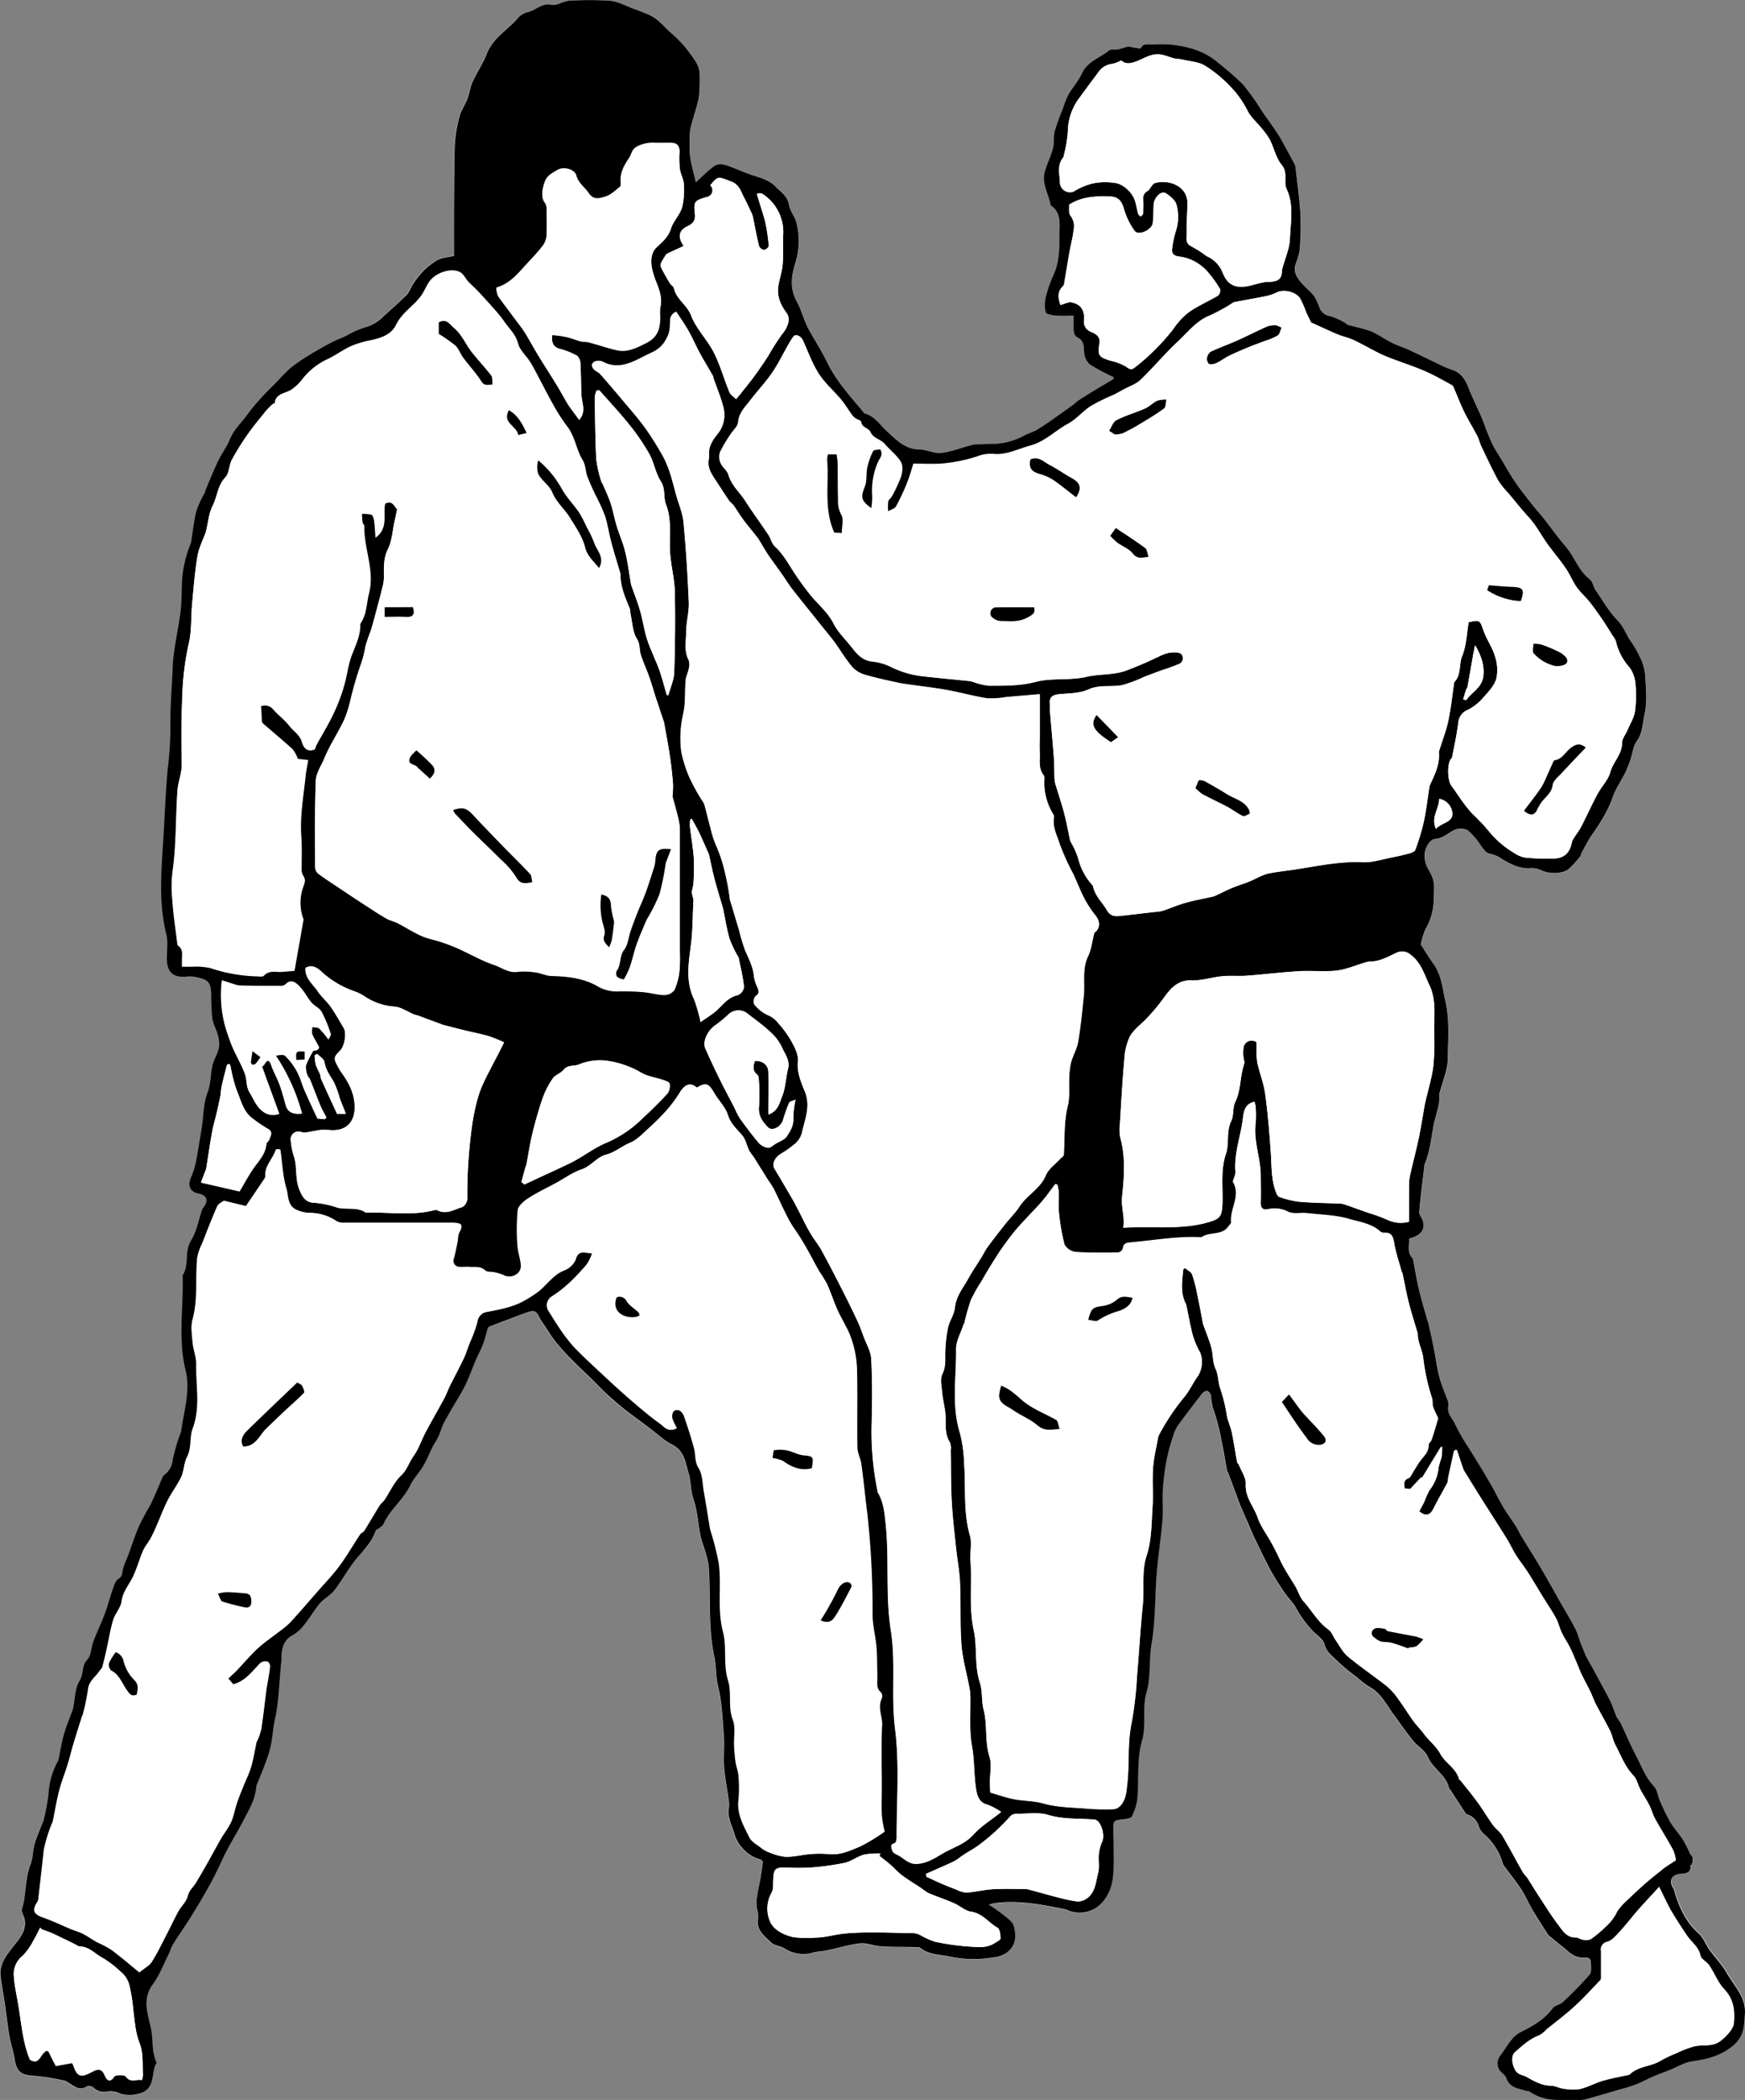 <svg xmlns="http://www.w3.org/2000/svg" viewBox="0 0 444.28 534.55"><rect x="0" y="0" width="444.28" height="534.55" fill="#808080" stroke="none"/><defs><style>.cls-1{fill:#fff;}</style></defs><g id="Layer_2" data-name="Layer 2"><g id="Layer_1-2" data-name="Layer 1"><path class="cls-1" d="M5.52,486.3c.2.7.46,1.42.6,2.16.6,3.08-1.32,5.17-3,7.29s-3.45,4.46-3,7.52c.3,2.33.74,4.65,1.08,7,.4,2.75.7,5.52,1.17,8.26.33,1.87,1,3.69,1.28,5.56.5,3.35,1.62,4.2,4.92,4.36a63.6,63.6,0,0,1,7.82,1.25,2.7,2.7,0,0,1,.78.42c1.54.8,2.88,2.41,4.93,1,.32-.22,1.18,0,1.59.31a3.88,3.88,0,0,0,3.68,1,5.54,5.54,0,0,1,3.29.63,8.78,8.78,0,0,0,6-.55c2.86-1.73,1.73-5,3.14-7.31.05-.09-.12-.32-.17-.48a17.15,17.15,0,0,1-.66-2.48c-.24-2-.18-4-.59-5.86-.83-3.79-2.29-7.42.47-11.18,1.64-2.22,2.65-4.9,3.9-7.39.49-1,.77-2,1.34-2.95,1.51-2.42,3.18-4.74,4.67-7.17,1.79-2.9,3.53-5.84,5.15-8.84,1.38-2.55,2.5-5.24,3.84-7.82s2.8-4.87,4.08-7.37c1.43-2.78,3.11-5.48,3.37-8.72a4.73,4.73,0,0,1,.39-1.17c1-2.8,2.3-5.54,3.09-8.41.67-2.41.69-5,1.24-7.46,1-4.6,1.11-9.4,1.57-14.12.08-.77.08-1.55.13-2.33.14-2.19.71-4,2.93-5.16a10.1,10.1,0,0,0,3-2.8c1.36-1.69,2.43-3.61,3.83-5.25,1.08-1.25,2.7-2.06,3.71-3.36,2-2.53,3.45-5.43,5.48-7.88,1.9-2.29,4.06-4.33,5-7.25.09-.27.56-.39.82-.6.41-.34,1-.63,1.17-1.08,1.63-3.73,5.07-6.19,6.82-9.87.82-1.72,2.26-3.13,3.23-4.79s1.68-3.43,2.54-5.13c.4-.8,1-1.52,1.33-2.34.6-1.33,1-2.77,1.66-4,1.45-2.67,3.06-5.24,4.56-7.88a30.56,30.56,0,0,0,1.47-3.05c.59-1.37,1.08-2.78,1.67-4.14s1.46-2.9,2-4.4.85-2.87,1.31-4.3a1.06,1.06,0,0,1,.6-.49q2.19-.87,4.41-1.68c1.93-.72,3.84-1.57,5.83-2.1s2,1.4,2.77,2.4c1.27,1.73,2.31,3.62,3.63,5.3a56.87,56.87,0,0,0,4.11,4.54c1.48,1.51,3,2.95,4.56,4.44s3,3,4.53,4.47,2.9,2.59,4.42,3.79c2.06,1.61,4.19,3.13,6.27,4.71,1.38,1.05,2.7,2.19,4.1,3.22.82.6,1.8,1,2.63,1.61,2.29,1.65,2.56,4.4,3.28,6.78.63,2.08.44,4.34,1.21,6.54,1,2.78,1.15,5.85,1.67,8.8,0,.17.05.35.09.52.75,2.76,2,5.48,2.16,8.27.48,7.42-.19,14.89,1.34,22.26.53,2.53.34,5.12,1,7.73,1,4.15,1.15,8.53,1.5,12.82.18,2.26,0,4.56,0,6.83a31.68,31.68,0,0,0,.36,3.76c.26,1.92.62,3.82.88,5.74a6.57,6.57,0,0,1,0,2c-.44,2.57,1,4.72,1.6,7a8.8,8.8,0,0,0,1.76,2.95,9.14,9.14,0,0,0,4.61,3c.28.09.7.45.68.65-.16,1.48-.39,2.94-.63,4.41-.32,2-.82,4-1,6-.09,1.33.65,2.76.43,4.05-.5,3,1.67,4.35,3.27,6,.8.82,2.32.89,3.39,1.51a8.76,8.76,0,0,0,7.25,1.13c1.13-.34,2.36-.33,3.53-.57,2.85-.6,5.66-1.48,8.54-1.81,1.66-.18,3.4.63,5.13.73,2.87.18,5.75.14,8.63.22.53,0,1.22-.08,1.57.21,2.17,1.75,4.92,1.68,7.39,2.18a28.73,28.73,0,0,0,11,.26,7.38,7.38,0,0,0,3.63-1.24c2.46-1.89,2.38-4.36,1.8-6.68-.32-1.29-2-2.3-3.16-3.31a34.32,34.32,0,0,0-3.21-2.18,12,12,0,0,1,1.3-.41c6.18-.87,12.19.36,18.19,1.55a1.43,1.43,0,0,1,.34.14,7.77,7.77,0,0,0,8.21-1.07c2.53-2.19,3.44-5.14,3.65-8.24.24-3.52.06-7.07,0-10.61,0-2.82-.07-2.79,2.62-3.13.74-.09,1.84-.23,2.08-.7a12.86,12.86,0,0,0,1.38-4.28c.53-5-.19-10.07,1.24-15.1,1.11-3.92-.06-8.12,1.15-12.29,1.13-3.9.57-8.22,1.28-12.39,1-5.88.82-12,1.31-17.93.37-4.51,1.08-9,1.45-13.49.22-2.62-.07-5.28.11-7.9a63.93,63.93,0,0,1,1-7.67,53.23,53.23,0,0,1,1.67-6,9.14,9.14,0,0,1,1.24-2.62q3-4.08,6.07-8a1.72,1.72,0,0,1,1.35-.66,1.84,1.84,0,0,1,.91,1.24,20.77,20.77,0,0,0,.46,3,50,50,0,0,1,2.24,8.54c.57,2.5.93,5,1.4,7.56,0,.22.24.4.32.62.68,1.79,1.34,3.58,2,5.37.33.89.63,1.8,1,2.67.47,1.16,1,2.3,1.49,3.45.66,1.53,1.24,3.09,2,4.59,1.41,2.94,2.81,5.9,4.36,8.77a63.88,63.88,0,0,0,3.52,5.59c.82,1.21,1.9,2.26,2.68,3.5a29,29,0,0,0,4.74,6.5c1,.92,2.41,1.89,2.69,3.07.51,2.11,2.15,3.09,3.42,4.4a46.81,46.81,0,0,0,4.85,4,20.21,20.21,0,0,0,3,2.33c3,1.6,4.44,4.57,6.33,7.14,1.63,2.23,3.19,4.51,4.92,6.66,1.16,1.44,3.07,2.48,3.75,4.07,1.33,3.12,4.81,4.69,5.45,8.16,0,.09.21.13.27.23l4.08,6.26a4.41,4.41,0,0,1,3.21,3.1,4.28,4.28,0,0,0,1.21,1.88,15.38,15.38,0,0,1,4.9,7.55,4.1,4.1,0,0,0,.74,1.18c1.37,1.87,2.85,3.67,4.09,5.61,1.13,1.76,2,3.71,3,5.51s2.39,3.81,3.61,5.7a3.19,3.19,0,0,0,.71.71c.92.77,1.82,1.54,2.77,2.26,1.6,1.19,2.89,2.89,5.16,3,.92,0,2.27-.3,2.33,1.26,0,1.06.23,2.47-.34,3.13a96,96,0,0,1-6.84,7c-.71.67-2,.8-2.55,1.53-2.13,2.93-5.12,4.57-8.24,6.13a7,7,0,0,0-2.21,1.87c-1,1.28-1.83,2.73-2.83,4A3.19,3.19,0,0,0,382,527c.56.64,1.39,1.18,1.64,1.92.81,2.37,2.91,2.57,4.81,3.15.4.12.89.08,1.2.31a11.83,11.83,0,0,0,6.11,2c2,.18,4.07.11,6.11.1a8,8,0,0,0,2-.24c2.67-.74,5.33-1.52,8-2.3,1.56-.45,3.14-.84,4.65-1.43s3.15-1.48,4.75-2.17c1.3-.56,2.63-1,3.95-1.54,1.9-.75,3.74-1.91,5.7-2.2,3.63-.54,6.84-1.27,10-3.64s3.29-5.39,3.44-8.66c.2-4.09-2.72-6.8-4.52-10-1.21-2.15-3-4-4.45-6-1-1.39-1.6-3.16-2.83-4.26-3.21-2.87-4.88-6.51-6.09-10.47a3.51,3.51,0,0,0-.34-1c-1.18-1.75-.55-3.43,1.48-3.67,1.43-.18,3,0,2.94-2.18,0-.11.31-.22.34-.35A4.33,4.33,0,0,0,431,473c-.08-.41-.48-.76-.69-1.16a38.36,38.36,0,0,0-1.79-3.5c-1-1.53-2.26-2.87-3.19-4.43a52.17,52.17,0,0,1-2.61-5.37c-.57-1.26-.71-2.88-1.59-3.81-2.08-2.17-3-4.92-4.38-7.46-1.48-2.79-2.7-5.72-4.06-8.57-.31-.64-.85-1.16-1.13-1.8-.55-1.23-.89-2.56-1.49-3.76-1.18-2.37-2.47-4.69-3.73-7-.65-1.21-1.4-2.37-2-3.6s-1.13-2.43-1.63-3.67-.9-2.87-1.57-4.2c-1-2.07-2.28-4-3.43-6.06-1.76-3.09-3.46-6.21-5.27-9.27-1.64-2.79-3.39-5.52-5.08-8.29-.54-.89-1-1.85-1.52-2.73-1-1.58-2.14-3.1-3.1-4.71s-1.88-3.59-2.91-5.33c-1.92-3.27-3.93-6.49-5.88-9.74a49.59,49.59,0,0,1-3.37-5.86c-.66-1.55-2.21-2.8-1.79-4.77a2.16,2.16,0,0,0-.07-1.07c-.73-2.09-1.66-4.14-2.22-6.27-.63-2.37-.92-4.82-1.4-7.23-.44-2.22-.94-4.42-1.42-6.64,0-.11-.12-.2-.15-.32-.75-2.66-1.56-5.31-2.2-8s-1-5.15-1.53-7.73a.7.7,0,0,0-.13-.32c-1.51-1.5-.7-3.31-.9-5,3-.71,4.26-2.41,3.49-4.62-.26-.74-.94-1.48-.88-2.18.35-4,.86-7.9,1.32-11.85a.85.85,0,0,1,0-.17c1.41-3.24,1.7-6.75,2.36-10.16.49-2.6,1.68-5.07,1.39-7.81,0-.16.12-.33.17-.5.71-2.75,2-5.5,2-8.26.08-5,.55-10-.63-15.1-.76-3.24-1-6.5-3-9.3-1.2-1.64-2.23-3.39-3.21-4.89a18.3,18.3,0,0,1,1.13-3.82,15.53,15.53,0,0,0,2.15-7.3c.14-4.77.38-4.88-1.44-8.18a6.6,6.6,0,0,1-.84-3.85c.08-1.65,1.46-3.68,2.61-3.75,1.95-.11,3.26-1.45,4.86-2.24a4,4,0,0,1,3.43,0,16.5,16.5,0,0,1,3.25,3.72c.76,1,1.2,2.11,2.7,2.34a8.42,8.42,0,0,1,2.87,1.3c2.14,1.3,4.31,2.41,6.92,2.35a5.72,5.72,0,0,1,2.79.39c2,1.11,5.73,1.14,7.39-.34a32.71,32.71,0,0,0,2.83-3.16c.11-.12,0-.37.14-.52.72-1.34,1.4-2.7,2.2-4,.93-1.52,2.08-2.93,2.93-4.49a29.69,29.69,0,0,0,2.75-5.46c.73-2.39,2.27-4.52,3.4-6.79a28.41,28.41,0,0,0,1.32-3.35c.55-1.58.69-3.42,1.62-4.7,1.5-2.06,1.44-4.52,1.93-6.68.76-3.31.35-6.92.16-10.38a13.28,13.28,0,0,0-1.38-4.42,27,27,0,0,0-2.34-4c-1.13-1.66-1.71-3.56-3.22-5.11-2.21-2.26-3.83-5.11-5.64-7.76-.59-.87-.74-2.2-1.5-2.78-2.88-2.2-3.86-5.72-6.13-8.34-2-2.31-3.76-4.83-5.66-7.23-.92-1.17-1.94-2.26-2.85-3.43-1.48-1.9-3-3.78-4.34-5.75-1.2-1.74-2.22-3.61-3.32-5.42-.64-1.06-1.34-2.08-1.92-3.17s-1.15-2.35-1.65-3.55c-.62-1.48-1.12-3-1.75-4.49-1.08-2.52-2.31-5-3.32-7.52-.84-2.1-1.95-3.77-4.24-4.47a25.87,25.87,0,0,1-3.34-1.44c-2.37-1.12-4.71-2.29-7.09-3.39-1.29-.59-2.64-1-3.94-1.63-.88-.39-1.72-.86-2.56-1.32a27.67,27.67,0,0,0-3.6-2c-1.91-.68-3.91-1.07-5.87-1.62-.25-.07-.42-.38-.67-.5a18.11,18.11,0,0,0-3.88-1.74,3.31,3.31,0,0,1-2.57-1.87,19,19,0,0,0-1.38-3.07c-.81-1.11-1.95-2-2.87-3-1.3-1.46-2.62-3-2-5.18a18.14,18.14,0,0,0,1.08-3.61,77.61,77.61,0,0,0,.18-9.52c-.22-3.93-.8-7.83-1.25-11.74a2.88,2.88,0,0,0-.37-.94c-.67-1.29-1.35-2.58-2.06-3.85s-1.36-2.55-2.15-3.75c-1.29-1.94-2.67-3.82-4-5.74a62.86,62.86,0,0,0-4.66-6.58A74.14,74.14,0,0,0,310.17,16c-3.49-3-7.72-4.17-12.16-4.63a39.4,39.4,0,0,0-4.86,0c-1,0-2-.35-2.66.92-.1.21-1.23-.07-1.88-.15a5,5,0,0,0-1.34-.23c-.9.16-1.75.53-2.64.71s-1.8-.15-2.27.26c-2.27,1.93-5.44,2.72-6.84,5.79-.9,2-2.43,3.64-3.52,5.53a22.71,22.71,0,0,0-1.37,3.5,58.84,58.84,0,0,0-2.07,5.7c-.37,1.41-.09,3-.46,4.42-.52,2-1.49,3.89-2.06,5.89-.87,3,1,5.69,1.47,8.54a.25.25,0,0,0,.1.15c2.42,1.62,2.23,4.14,2.17,6.56-.09,3.58.12,7.2-1.35,10.63a37.1,37.1,0,0,0-2.06,5.65,9.87,9.87,0,0,0-.15,4.29c.1.47,1.68.78,2.61.87a45.21,45.21,0,0,0,4.53,0c0,1.16,0,2,0,2.82,0,1.07-.07,2.18,1.1,2.78,1.65.84,1.45,2.34,1.59,3.85a4.47,4.47,0,0,0,1.49,3,52.68,52.68,0,0,0,6,3.21s0,.43-.16.53c-1.44.9-2.92,1.73-4.37,2.61s-2.92,1.79-4.35,2.72c-.52.34-.95.81-1.46,1.18-1.6,1.16-3.2,2.32-4.83,3.44-1.45,1-2.9,2-4.41,2.93-.9.54-1.95.82-2.9,1.29a17.66,17.66,0,0,1-8.15,2.27c-1.38,0-2.76,0-4.13.09a6.77,6.77,0,0,0-1.42.22c-2.57.7-5.1,1.73-7.71,2-1.8.21-3.7-.83-5.57-.87-3.68-.1-5.86-2.45-8.3-4.71-1.72-1.59-3.06-3.78-5.56-4.46-.23-.07-.4-.39-.58-.61-1.57-1.88-3.18-3.73-4.68-5.66a44,44,0,0,1-3.06-4.46c-1-1.71-1.85-3.53-2.81-5.27-1.14-2.06-2.45-4-3.49-6.14s-1.59-4.38-2.7-6.4c-1.87-3.39-1.37-6.76-.28-10.12a18.69,18.69,0,0,0,.29-9.53c-.35-1.74-1.79-3.29-2-5-.34-2.28-2.07-3.19-3.38-4.57-1.73-1.83-4.13-2.31-6.38-3.1-1.45-.5-2.85-1.12-4.28-1.66a14.28,14.28,0,0,0-2.79-.93,3.1,3.1,0,0,0-2.16.38c-1.58,1.22-3,2.63-4.72,4.17-.52-2.32-1.21-4.55-1.49-6.83a41.94,41.94,0,0,1,0-5.93,6.56,6.56,0,0,1,.28-1.57c.68-2.46,1.55-4.87,2-7.37a41.75,41.75,0,0,0,.19-5.38c.14-2.7-1.68-4.53-3-6.47a30.65,30.65,0,0,0-4.52-4.67c-1.76-1.65-3.22-3.56-5.66-4.54-1.05-.43-2.16-.87-3.25-1.26-2.12-.76-4.19-2-6.35-2.19a85.2,85.2,0,0,0-10.6,0,10.59,10.59,0,0,0-2.15.66,4.5,4.5,0,0,1-2.07.39c-2.34-.6-3.92,1.17-5.86,1.76A5.79,5.79,0,0,0,132,4.31c-2.61,3.22-6.56,5.22-8.15,9.39-.94,2.46-2.49,4.67-3.59,7.08-.62,1.37-.79,2.94-1.33,4.35-.62,1.6-1.68,3.07-2.08,4.72a35.24,35.24,0,0,0-1.17,7.68c-.18,8.57-.14,17.15-.18,25.72v1.87c-3.64.61-3.73.49-6.77,2.83a19.82,19.82,0,0,0-3.43,4c-.73,1-1.09,2.28-1.91,3.13-1.88,1.94-3.91,3.74-6,5.52A10.06,10.06,0,0,1,93,83.31a23.94,23.94,0,0,0-4.54,2.07c-1.34.62-2.74,1.12-4,1.81-2,1-3.9,2.16-5.8,3.33a43.8,43.8,0,0,0-4.44,3.07A41.5,41.5,0,0,0,71,96.78c-1.57,1.6-3.18,3.16-4.68,4.82a50.49,50.49,0,0,0-3.26,4c-1.46,2-3.37,3.67-4.33,6.1-.78,2-2.15,3.74-3.08,5.68-1.13,2.35-2.07,4.78-3.09,7.19-.11.26-.15.57-.27.83a27.3,27.3,0,0,0-2.12,4.61c-.63,2.46-.87,5-1.29,7.55a5.24,5.24,0,0,1-.24,1,29.06,29.06,0,0,0-2.15,9.73c-.09,2.46,0,4.93-.36,7.36-.6,4.73-1.84,9.41-2,14.15-.19,5.14-.69,10.28-.57,15.46a94.14,94.14,0,0,1-.73,10.71c-.49,5.37-.75,10.78-1,16.14-.47,8.49-1.46,17.13.68,25.64.48,1.93.15,4.06.14,6.1,0,3.58,1.57,5,5.13,4.69a7.79,7.79,0,0,1,2.31.12c3.24.68,3.74,1.32,3.86,4.61a50.59,50.59,0,0,0,.27,5.92c.24,1.49,1.08,2.88,1.46,4.37a7.23,7.23,0,0,1,.19,3.26c-.34,1.51-1.28,2.88-1.62,4.39-.52,2.27-.35,4.58-1.26,6.92-1.06,2.71-1,5.86-1.45,8.82s-.91,5.8-1.48,8.67a19.51,19.51,0,0,1-1.28,4.1c-.88,2-.24,3.56,1.8,4,2.32.47,2.79,1.81,1.31,3.7a1.46,1.46,0,0,0-.26.45c-.91,2.65-1.39,5.56-2.83,7.88-1.75,2.83-.39,6.17-2.14,8.85.26,8.07-1.21,16.17.77,24.24,1.27,5.18-.47,10.34-1.15,15.49a1.46,1.46,0,0,1-.12.33,49.06,49.06,0,0,0-2,6.78A5.46,5.46,0,0,1,42,375.41a1.34,1.34,0,0,0-.45.47c-.93,2.13-1.81,4.27-2.77,6.38-.49,1.06-1.15,2.05-1.68,3.09-.7,1.34-1.43,2.68-2,4.07-.81,2-1.47,4.05-2.21,6.07-.48,1.3-1.11,2.55-1.47,3.88-.25.94-.05,1.89-1.19,2.55-.65.37-1,1.43-1.29,2.25-.63,1.73-1.1,3.52-1.68,5.28-.36,1.08-.79,2.15-1.22,3.21-.73,1.78-1.54,3.52-2.21,5.31-.55,1.49-.52,3.45-1.5,4.48-1.55,1.61-1,3.72-2,5.47s-1.11,4.5-1.59,6.8a3,3,0,0,1-.12.52c-.74,2-1.6,4-2.2,6.1s-.93,4.28-1.39,6.43a3.18,3.18,0,0,1-.25.67,19.47,19.47,0,0,0-2.31,8.11A45.91,45.91,0,0,1,11,463.62a5,5,0,0,1-.22.47c-.69,1.8-1.51,3.57-2,5.42s-.37,3.47-1.07,5.27c-1.09,2.85-1.12,6.1-1.63,9.17C6,484.76,5.7,485.56,5.52,486.3Z"/><path d="M5.52,486.3c.18-.74.43-1.54.57-2.35.51-3.07.54-6.32,1.63-9.17.7-1.8.6-3.55,1.07-5.27s1.33-3.62,2-5.42a5,5,0,0,0,.22-.47,45.91,45.91,0,0,0,1.36-7.07,19.47,19.47,0,0,1,2.31-8.11,3.18,3.18,0,0,0,.25-.67c.46-2.15.79-4.33,1.39-6.43s1.46-4.07,2.2-6.1a3,3,0,0,0,.12-.52c.48-2.3.44-4.91,1.59-6.8s.49-3.86,2-5.47c1-1,.95-3,1.5-4.48.67-1.79,1.48-3.53,2.21-5.31.43-1.06.86-2.13,1.22-3.21.58-1.76,1.05-3.55,1.68-5.28.29-.82.64-1.88,1.29-2.25,1.14-.66.94-1.61,1.19-2.55.36-1.33,1-2.58,1.47-3.88.74-2,1.4-4.07,2.21-6.07.56-1.39,1.29-2.73,2-4.07.53-1,1.19-2,1.68-3.09,1-2.11,1.84-4.25,2.77-6.38a1.34,1.34,0,0,1,.45-.47A5.46,5.46,0,0,0,44,371.49a49.06,49.06,0,0,1,2-6.78,1.46,1.46,0,0,0,.12-.33c.68-5.15,2.42-10.31,1.15-15.49-2-8.07-.51-16.17-.77-24.24,1.75-2.68.39-6,2.14-8.85,1.44-2.32,1.92-5.23,2.83-7.88a1.46,1.46,0,0,1,.26-.45c1.48-1.89,1-3.23-1.31-3.7-2-.41-2.68-2-1.8-4a19.51,19.51,0,0,0,1.28-4.1c.57-2.87,1-5.77,1.48-8.67s.39-6.11,1.45-8.82c.91-2.34.74-4.65,1.26-6.92.34-1.51,1.28-2.88,1.62-4.39a7.23,7.23,0,0,0-.19-3.26c-.38-1.49-1.22-2.88-1.46-4.37a50.59,50.59,0,0,1-.27-5.92c-.12-3.29-.62-3.93-3.86-4.61a7.79,7.79,0,0,0-2.31-.12c-3.56.34-5.15-1.11-5.13-4.69,0-2,.34-4.17-.14-6.1-2.14-8.51-1.15-17.15-.68-25.64.29-5.36.55-10.77,1-16.14a94.14,94.14,0,0,0,.73-10.71c-.12-5.18.38-10.32.57-15.46.19-4.74,1.43-9.42,2-14.15.31-2.43.27-4.9.36-7.36a29.06,29.06,0,0,1,2.15-9.73,5.24,5.24,0,0,0,.24-1c.42-2.52.66-5.09,1.29-7.55a27.3,27.3,0,0,1,2.12-4.61c.12-.26.16-.57.27-.83,1-2.41,2-4.84,3.09-7.19.93-1.94,2.3-3.69,3.08-5.68,1-2.43,2.87-4.09,4.33-6.1a50.49,50.49,0,0,1,3.26-4c1.5-1.66,3.11-3.22,4.68-4.82a41.5,41.5,0,0,1,3.17-3.19,43.8,43.8,0,0,1,4.44-3.07c1.9-1.17,3.83-2.29,5.8-3.33,1.31-.69,2.71-1.19,4-1.81A23.94,23.94,0,0,1,93,83.31a10.06,10.06,0,0,0,4.46-2.66c2-1.78,4.07-3.58,6-5.52.82-.85,1.18-2.15,1.91-3.13a19.82,19.82,0,0,1,3.43-4c3-2.34,3.13-2.22,6.77-2.83V63.25c0-8.57,0-17.15.18-25.72a35.24,35.24,0,0,1,1.17-7.68c.4-1.65,1.46-3.12,2.08-4.72.54-1.41.71-3,1.33-4.35,1.1-2.41,2.65-4.62,3.59-7.08,1.59-4.17,5.54-6.17,8.15-9.39A5.79,5.79,0,0,1,134.69,3c1.94-.59,3.52-2.36,5.86-1.76a4.5,4.5,0,0,0,2.07-.39,10.59,10.59,0,0,1,2.15-.66,85.2,85.2,0,0,1,10.6,0c2.16.22,4.23,1.43,6.35,2.19,1.09.39,2.2.83,3.25,1.26,2.44,1,3.9,2.89,5.66,4.54a30.65,30.65,0,0,1,4.52,4.67c1.33,1.94,3.15,3.77,3,6.47a41.75,41.75,0,0,1-.19,5.38c-.48,2.5-1.35,4.91-2,7.37a6.56,6.56,0,0,0-.28,1.57,41.94,41.94,0,0,0,0,5.93c.28,2.28,1,4.51,1.49,6.83,1.71-1.54,3.14-3,4.72-4.17a3.1,3.1,0,0,1,2.16-.38,14.28,14.28,0,0,1,2.79.93c1.43.54,2.83,1.16,4.28,1.66,2.25.79,4.65,1.27,6.38,3.1,1.31,1.38,3,2.29,3.38,4.57.26,1.73,1.7,3.28,2,5a18.69,18.69,0,0,1-.29,9.53c-1.09,3.36-1.59,6.73.28,10.12,1.11,2,1.68,4.33,2.7,6.4s2.35,4.08,3.49,6.14c1,1.74,1.79,3.56,2.81,5.27A44,44,0,0,0,214.94,99c1.5,1.93,3.11,3.78,4.68,5.66.18.22.35.54.58.61,2.5.68,3.84,2.87,5.56,4.46,2.44,2.26,4.62,4.61,8.3,4.71,1.87,0,3.77,1.08,5.57.87,2.61-.3,5.14-1.33,7.71-2a6.77,6.77,0,0,1,1.42-.22c1.37,0,2.75-.11,4.13-.09a17.66,17.66,0,0,0,8.15-2.27c.95-.47,2-.75,2.9-1.29,1.51-.91,3-1.92,4.41-2.93,1.63-1.12,3.23-2.28,4.83-3.44.51-.37.94-.84,1.46-1.18,1.43-.93,2.89-1.83,4.35-2.72s2.93-1.71,4.37-2.61c.18-.1.16-.52.16-.53a52.68,52.68,0,0,1-6-3.21,4.47,4.47,0,0,1-1.49-3c-.14-1.51.06-3-1.59-3.85-1.17-.6-1.09-1.71-1.1-2.78,0-.83,0-1.66,0-2.82a45.21,45.21,0,0,1-4.53,0c-.93-.09-2.51-.4-2.61-.87a9.87,9.87,0,0,1,.15-4.29,37.1,37.1,0,0,1,2.06-5.65c1.47-3.43,1.26-7.05,1.35-10.63.06-2.42.25-4.94-2.17-6.56a.25.25,0,0,1-.1-.15c-.5-2.85-2.34-5.5-1.47-8.54.57-2,1.54-3.89,2.06-5.89.37-1.42.09-3,.46-4.42a58.84,58.84,0,0,1,2.07-5.7,22.71,22.71,0,0,1,1.37-3.5c1.09-1.89,2.62-3.56,3.52-5.53,1.4-3.07,4.57-3.86,6.84-5.79.47-.41,1.51-.11,2.27-.26s1.74-.55,2.64-.71a5,5,0,0,1,1.34.23c.65.08,1.78.36,1.88.15.63-1.27,1.7-.91,2.66-.92a39.4,39.4,0,0,1,4.86,0c4.44.46,8.67,1.61,12.16,4.63a74.14,74.14,0,0,1,6.44,5.65,62.86,62.86,0,0,1,4.66,6.58c1.33,1.92,2.71,3.8,4,5.74.79,1.2,1.45,2.49,2.15,3.75s1.39,2.56,2.06,3.85a2.88,2.88,0,0,1,.37.94c.45,3.91,1,7.81,1.25,11.74a77.61,77.61,0,0,1-.18,9.52,18.14,18.14,0,0,1-1.08,3.61c-.63,2.22.69,3.72,2,5.18.92,1,2.06,1.89,2.87,3a19,19,0,0,1,1.38,3.07,3.31,3.31,0,0,0,2.57,1.87,18.11,18.11,0,0,1,3.88,1.74c.25.12.42.43.67.5,2,.55,4,.94,5.87,1.62a27.67,27.67,0,0,1,3.6,2c.84.46,1.68.93,2.56,1.32,1.3.58,2.65,1,3.94,1.63,2.38,1.1,4.72,2.27,7.09,3.39a25.87,25.87,0,0,0,3.34,1.44c2.29.7,3.4,2.37,4.24,4.47,1,2.54,2.24,5,3.32,7.52.63,1.47,1.13,3,1.75,4.49.5,1.2,1,2.4,1.65,3.55s1.28,2.11,1.92,3.17c1.1,1.81,2.12,3.68,3.32,5.42,1.36,2,2.86,3.85,4.34,5.75.91,1.17,1.93,2.26,2.85,3.43,1.9,2.4,3.66,4.92,5.66,7.23,2.27,2.62,3.25,6.14,6.13,8.34.76.58.91,1.91,1.5,2.78,1.81,2.65,3.43,5.5,5.64,7.76,1.51,1.55,2.09,3.45,3.22,5.11a27,27,0,0,1,2.34,4,13.28,13.28,0,0,1,1.38,4.42c.19,3.46.6,7.07-.16,10.38-.49,2.16-.43,4.62-1.93,6.68-.93,1.28-1.07,3.12-1.62,4.7a28.41,28.41,0,0,1-1.32,3.35c-1.13,2.27-2.67,4.4-3.4,6.79a29.69,29.69,0,0,1-2.75,5.46c-.85,1.56-2,3-2.93,4.49-.8,1.3-1.48,2.66-2.2,4-.09.15,0,.4-.14.52a32.71,32.71,0,0,1-2.83,3.16c-1.66,1.48-5.37,1.45-7.39.34a5.72,5.72,0,0,0-2.79-.39c-2.61.06-4.78-1.05-6.92-2.35a8.42,8.42,0,0,0-2.87-1.3c-1.5-.23-1.94-1.39-2.7-2.34a16.5,16.5,0,0,0-3.25-3.72,4,4,0,0,0-3.43,0c-1.6.79-2.91,2.13-4.86,2.24-1.15.07-2.53,2.1-2.61,3.75a6.6,6.6,0,0,0,.84,3.85c1.82,3.3,1.58,3.41,1.44,8.18a15.53,15.53,0,0,1-2.15,7.3,18.3,18.3,0,0,0-1.13,3.82c1,1.5,2,3.25,3.21,4.89,2,2.8,2.27,6.06,3,9.3,1.18,5.08.71,10.09.63,15.1-.05,2.76-1.31,5.51-2,8.26-.05.17-.19.34-.17.5.29,2.74-.9,5.21-1.39,7.81-.66,3.41-.95,6.92-2.36,10.16a.85.85,0,0,0,0,.17c-.46,3.95-1,7.89-1.32,11.85-.06.7.62,1.44.88,2.18.77,2.21-.47,3.91-3.49,4.62.2,1.66-.61,3.47.9,5a.7.7,0,0,1,.13.32c.51,2.58.92,5.18,1.53,7.73s1.45,5.35,2.2,8c0,.12.13.21.15.32.48,2.22,1,4.42,1.42,6.64.48,2.41.77,4.86,1.4,7.23.56,2.13,1.49,4.18,2.22,6.27a2.16,2.16,0,0,1,.07,1.07c-.42,2,1.13,3.22,1.79,4.77a49.59,49.59,0,0,0,3.37,5.86c2,3.25,4,6.47,5.88,9.74,1,1.74,1.88,3.59,2.91,5.33s2.09,3.13,3.1,4.71c.56.88,1,1.84,1.52,2.73,1.69,2.77,3.44,5.5,5.08,8.29,1.81,3.06,3.51,6.18,5.27,9.27,1.15,2,2.39,4,3.43,6.06.67,1.33,1,2.81,1.57,4.2s1,2.48,1.63,3.67,1.37,2.39,2,3.6c1.26,2.33,2.55,4.65,3.73,7,.6,1.2.94,2.53,1.49,3.76.28.64.82,1.16,1.13,1.8,1.36,2.85,2.58,5.78,4.06,8.57,1.35,2.54,2.3,5.29,4.38,7.46.88.93,1,2.55,1.59,3.81a52.17,52.17,0,0,0,2.61,5.37c.93,1.56,2.2,2.9,3.19,4.43a38.36,38.36,0,0,1,1.79,3.5c.21.4.61.75.69,1.16a4.33,4.33,0,0,1-.17,1.5c0,.13-.34.24-.34.35.07,2.18-1.51,2-2.94,2.18-2,.24-2.66,1.92-1.48,3.67a3.51,3.51,0,0,1,.34,1c1.21,4,2.88,7.6,6.09,10.47,1.23,1.1,1.83,2.87,2.83,4.26,1.45,2,3.24,3.85,4.45,6,1.8,3.18,4.72,5.89,4.52,10-.15,3.27-.14,6.19-3.44,8.66s-6.38,3.1-10,3.64c-2,.29-3.8,1.45-5.7,2.2-1.32.52-2.65,1-3.95,1.54-1.6.69-3.13,1.55-4.75,2.17s-3.09,1-4.65,1.43c-2.65.78-5.31,1.56-8,2.3a8,8,0,0,1-2,.24c-2,0-4.09.08-6.11-.1a11.83,11.83,0,0,1-6.11-2c-.31-.23-.8-.19-1.2-.31-1.9-.58-4-.78-4.81-3.15-.25-.74-1.08-1.28-1.64-1.92a3.19,3.19,0,0,1,.09-3.88c1-1.3,1.8-2.75,2.83-4a7,7,0,0,1,2.21-1.87c3.12-1.56,6.11-3.2,8.24-6.13.54-.73,1.84-.86,2.55-1.53a96,96,0,0,0,6.84-7c.57-.66.38-2.07.34-3.13-.06-1.56-1.41-1.22-2.33-1.26-2.27-.1-3.56-1.8-5.16-3-.95-.72-1.85-1.49-2.77-2.26a3.19,3.19,0,0,1-.71-.71c-1.22-1.89-2.47-3.76-3.61-5.7s-1.89-3.75-3-5.51c-1.24-1.94-2.72-3.74-4.09-5.61a4.1,4.1,0,0,1-.74-1.18,15.38,15.38,0,0,0-4.9-7.55,4.28,4.28,0,0,1-1.21-1.88,4.41,4.41,0,0,0-3.21-3.1l-4.08-6.26c-.06-.1-.25-.14-.27-.23-.64-3.47-4.12-5-5.45-8.16-.68-1.59-2.59-2.63-3.75-4.07-1.73-2.15-3.29-4.43-4.92-6.66-1.89-2.57-3.3-5.54-6.33-7.14a20.21,20.21,0,0,1-3-2.33,46.81,46.81,0,0,1-4.85-4c-1.27-1.31-2.91-2.29-3.42-4.4-.28-1.18-1.68-2.15-2.69-3.07a29,29,0,0,1-4.74-6.5c-.78-1.24-1.86-2.29-2.68-3.5a63.88,63.88,0,0,1-3.52-5.59c-1.55-2.87-2.95-5.83-4.36-8.77-.72-1.5-1.3-3.06-2-4.59-.49-1.15-1-2.29-1.49-3.45-.36-.87-.66-1.78-1-2.67-.66-1.79-1.32-3.58-2-5.37-.08-.22-.28-.4-.32-.62-.47-2.52-.83-5.06-1.4-7.56a50,50,0,0,0-2.24-8.54,20.77,20.77,0,0,1-.46-3,1.84,1.84,0,0,0-.91-1.24,1.72,1.72,0,0,0-1.35.66q-3.11,4-6.07,8a9.14,9.14,0,0,0-1.24,2.62,53.23,53.23,0,0,0-1.67,6,63.93,63.93,0,0,0-1,7.67c-.18,2.62.11,5.28-.11,7.9-.37,4.5-1.08,9-1.45,13.49-.49,6-.3,12.05-1.31,17.93-.71,4.17-.15,8.49-1.28,12.39-1.21,4.17,0,8.37-1.15,12.29-1.43,5-.71,10.09-1.24,15.1a12.86,12.86,0,0,1-1.38,4.28c-.24.47-1.34.61-2.08.7-2.69.34-2.66.31-2.62,3.13.05,3.54.23,7.09,0,10.61-.21,3.1-1.12,6-3.65,8.24a7.77,7.77,0,0,1-8.21,1.07,1.43,1.43,0,0,0-.34-.14c-6-1.19-12-2.42-18.19-1.55a12,12,0,0,0-1.3.41,34.32,34.32,0,0,1,3.21,2.18c1.17,1,2.84,2,3.16,3.31.58,2.32.66,4.79-1.8,6.68a7.38,7.38,0,0,1-3.63,1.24,28.73,28.73,0,0,1-11-.26c-2.47-.5-5.22-.43-7.39-2.18-.35-.29-1-.2-1.57-.21-2.88-.08-5.76,0-8.63-.22-1.73-.1-3.47-.91-5.13-.73-2.88.33-5.69,1.21-8.54,1.81-1.17.24-2.4.23-3.53.57a8.76,8.76,0,0,1-7.25-1.13c-1.07-.62-2.59-.69-3.39-1.51-1.6-1.63-3.77-3-3.27-6,.22-1.29-.52-2.72-.43-4.05.13-2,.63-4,1-6,.24-1.47.47-2.93.63-4.41,0-.2-.4-.56-.68-.65a9.14,9.14,0,0,1-4.61-3,8.8,8.8,0,0,1-1.76-2.95c-.6-2.32-2-4.47-1.6-7a6.57,6.57,0,0,0,0-2c-.26-1.92-.62-3.82-.88-5.74a31.68,31.68,0,0,1-.36-3.76c-.05-2.27.14-4.57,0-6.83-.35-4.29-.48-8.67-1.5-12.82-.64-2.61-.45-5.2-1-7.73-1.53-7.37-.86-14.84-1.34-22.26-.18-2.79-1.41-5.51-2.16-8.27,0-.17-.06-.35-.09-.52-.52-3-.69-6-1.67-8.8-.77-2.2-.58-4.46-1.21-6.54-.72-2.38-1-5.13-3.28-6.78-.83-.61-1.81-1-2.63-1.61-1.4-1-2.72-2.17-4.1-3.22-2.08-1.58-4.21-3.1-6.27-4.71-1.52-1.2-3-2.47-4.42-3.79s-3-3-4.53-4.47-3.08-2.93-4.56-4.44a56.87,56.87,0,0,1-4.11-4.54c-1.32-1.68-2.36-3.57-3.63-5.3-.73-1-.92-2.9-2.77-2.4s-3.9,1.38-5.83,2.1q-2.22.81-4.41,1.68a1.06,1.06,0,0,0-.6.49c-.46,1.43-.77,2.91-1.31,4.3s-1.38,2.92-2,4.4-1.08,2.77-1.67,4.14a30.56,30.56,0,0,1-1.47,3.05c-1.5,2.64-3.11,5.21-4.56,7.88-.69,1.27-1.06,2.71-1.66,4-.36.82-.93,1.54-1.33,2.34-.86,1.7-1.57,3.49-2.54,5.13s-2.41,3.07-3.23,4.79c-1.75,3.68-5.19,6.14-6.82,9.87-.2.45-.76.74-1.17,1.08-.26.21-.73.33-.82.6-1,2.92-3.13,5-5,7.25-2,2.45-3.53,5.35-5.48,7.88-1,1.3-2.63,2.11-3.71,3.36-1.4,1.64-2.47,3.56-3.83,5.25a10.1,10.1,0,0,1-3,2.8c-2.22,1.13-2.79,3-2.93,5.16,0,.78,0,1.56-.13,2.33-.46,4.72-.55,9.52-1.57,14.12-.55,2.49-.57,5-1.24,7.46-.79,2.87-2,5.61-3.09,8.41a4.73,4.73,0,0,0-.39,1.17c-.26,3.24-1.94,5.94-3.37,8.72-1.28,2.5-2.78,4.88-4.08,7.37s-2.46,5.27-3.84,7.82c-1.62,3-3.36,5.94-5.15,8.84-1.49,2.43-3.16,4.75-4.67,7.17-.57.91-.85,2-1.34,2.95-1.25,2.49-2.26,5.17-3.9,7.39-2.76,3.76-1.3,7.39-.47,11.18.41,1.91.35,3.91.59,5.86a17.15,17.15,0,0,0,.66,2.48c.05.16.22.39.17.48-1.41,2.27-.28,5.58-3.14,7.31a8.78,8.78,0,0,1-6,.55,5.54,5.54,0,0,0-3.29-.63,3.88,3.88,0,0,1-3.68-1c-.41-.3-1.27-.53-1.59-.31-2.05,1.4-3.39-.21-4.93-1a2.7,2.7,0,0,0-.78-.42,63.6,63.6,0,0,0-7.82-1.25c-3.3-.16-4.42-1-4.92-4.36-.28-1.87-.95-3.69-1.28-5.56-.47-2.74-.77-5.51-1.17-8.26-.34-2.32-.78-4.64-1.08-7-.4-3.06,1.29-5.29,3.05-7.52s3.61-4.21,3-7.29C6,487.72,5.72,487,5.52,486.3Zm368.4-327.91c2.86-.67,2.87-.5,3.72,2,.77,2.26,2.25,4.3,2.94,6.58a10.81,10.81,0,0,1,.38,5.78c-.53,1.82-2.07,3.42-3.4,4.9a12.88,12.88,0,0,1-3.77,3,3.83,3.83,0,0,0-2.51,3.26c-.38,3-1,5.89-1.59,8.83,0,.21-.26.38-.39.57-.89,1.44-.73,5.42.23,6.73s2,2.91,3.07,4.34a31.23,31.23,0,0,0,2.18,2.69,52.26,52.26,0,0,1,4.05,4.25,24,24,0,0,0,6.66,5.8,7,7,0,0,0,2.88,1.19,58.42,58.42,0,0,0,7,.24c2.84,0,4.28-1.39,4.82-4.21a2.84,2.84,0,0,1,.42-.9c.66-1,1.42-2,2-3.13,1.39-2.69,2.63-5.46,4.06-8.13,1-1.92,2.75-3.6,3.29-5.62.69-2.63,3-4.52,3-7.44,0-1.09.91-2.18,1.38-3.28.67-1.58,1.66-3.13,1.9-4.78a30.16,30.16,0,0,0,.1-7.17,7.87,7.87,0,0,0-1.55-4.06,15.12,15.12,0,0,1-3.4-6.57,4.53,4.53,0,0,0-.74-1.31c-1-1.56-1.95-3.14-3-4.67s-1.92-2.78-3-4.1-2.32-2.39-3.26-3.74c-1.05-1.51-1.74-3.28-2.79-4.8-1.41-2.07-3.06-4-4.52-6-1.24-1.73-2.29-3.6-3.54-5.32-.89-1.24-2-2.34-3-3.52-1.17-1.39-2.33-2.8-3.49-4.21a22.11,22.11,0,0,1-2.61-3.23c-1.54-2.84-2.91-5.79-4.3-8.71-.42-.87-.62-1.85-1.06-2.7-1.08-2.07-2.32-4.06-3.34-6.15-.95-1.93-1.7-4-2.56-5.92-.13-.3-.27-.7-.53-.83-2.25-1.22-4.47-2.51-6.81-3.53-2.57-1.12-5.26-2-7.88-3a37.4,37.4,0,0,1-3.54-1.43c-2.28-1.12-4.49-2.41-6.79-3.5-1.35-.63-2.85-.93-4.23-1.51-2.13-.89-4.22-1.88-6.66-3-.26-.53-.78-1.55-1.24-2.59a28.75,28.75,0,0,0-1.5-3.45c-1.05-1.74-4.13-2.47-5.86-1.64a12.74,12.74,0,0,1-2.89,1c-2.64.54-5.3,1-8,1.5A1.28,1.28,0,0,0,314,77a49.23,49.23,0,0,1-5.9,3.24c-3.46,1.35-5.61,4.22-8.16,6.6-3.34,3.11-6.27,6.65-9.56,9.82-1.15,1.11-2.86,1.65-4.31,2.45-.89.48-1.78,1-2.69,1.43a51,51,0,0,0-5.69,2.81c-2.05,1.34-3.67,3.37-5.8,4.51-3.22,1.73-5.75,4.48-9.49,5.52-3,.81-5.73,2.28-8.94,2.19a10.36,10.36,0,0,0-3.57.22A40.3,40.3,0,0,1,239.64,118c-2.49.15-5,0-7.09,0-.61,1.89-1,3.41-1.6,4.85a54,54,0,0,1-2.84,6.06c-.36.63-1.42.86-2.15,1.28a14.28,14.28,0,0,1,0-2.7c.09-.5.7-.88.95-1.37a34.81,34.81,0,0,0,2.33-5c.36-1.14.57-2.76,0-3.66-1-1.68-2.73-2.93-4-4.47-1.07-1.29-3-1.37-3.8-3.25-.33-.79-2.22-1-2.33-2.57,0-.21-.72-.33-1.06-.56a4.4,4.4,0,0,1-1.11-.94c-1-1.3-1.79-2.72-2.83-4-1.89-2.26-4.19-4.23-5.77-6.68-1.69-2.63-2.75-5.67-4.06-8.55-.44-1-1.75-1.5-2.27-.82a18.7,18.7,0,0,0-1.35,2.13c-1.37,2.38-2.57,4.89-4.12,7.15-1.69,2.44-3.75,4.62-5.56,7-1.29,1.68-2.87,3.14-3.08,5.56-.09,1.09-1.29,2.07-1.95,3.12a35.3,35.3,0,0,0-2.64,4.46,3.9,3.9,0,0,0,.1,2.77c.47,1.1,1.7,1.93,2,3,.75,2.67,2.83,4.39,4.24,6.58,1.9,3,4,5.79,5.94,8.72.61.91.83,2.17,1.59,2.87,2,1.82,3.28,4.11,4.71,6.33a71,71,0,0,0,4.32,6c2,2.48,4.52,4.47,6,7.44,1.13,2.21,3.07,4,4.61,6,1.34,1.74,2.7,3.26,5.16,3.47a14.21,14.21,0,0,1,4.7,1.38A23.91,23.91,0,0,0,234,172c4.28.53,8.58.89,12.87,1.34a7.91,7.91,0,0,1,1,.26,16.31,16.31,0,0,0,3.91.92c4,0,8,0,12-1s8.54-.25,12.85-1.27c3.25-.77,6.79-.38,10.05-1.58,1.72-.63,3.41-1.35,5.1-2.07,1.08-.45,2.11-1,3.19-1.47a10.28,10.28,0,0,1,2.67-1c1-.12,2.39-.24,3.06.3a1.57,1.57,0,0,1-.53,2.57,44.45,44.45,0,0,1-4.23,1.54c-1.56.57-3.12,1.16-4.67,1.75a36.19,36.19,0,0,1-5.43,2.06c-2.84.61-5.79-.2-8.7,1.12-2.18,1-4.84,1-7.31,1.2-1.79.16-2.83.71-2.54,2.7.06.47,0,1,0,1.44.32,3.94.7,7.88,1,11.82.14,1.85.11,3.72.18,5.57a6,6,0,0,0,.24,1.4c.74,2.49,1.58,4.95,2.24,7.47.58,2.21,1,4.48,1.46,6.72a2.26,2.26,0,0,0,.19.49,21.15,21.15,0,0,1,1.86,4.1,15.89,15.89,0,0,0,3.33,6.54c.18.23.45.45.5.72.5,2.4,2.34,4,3.49,6,1,1.66,2.15,1.61,3.59,1.46,2.88-.3,5.77-.64,8.65-1a9.45,9.45,0,0,0,1.93-.27c2-.66,3.92-1.51,5.93-2.07,2.28-.64,4.63-1.05,6.95-1.57a3.31,3.31,0,0,0,.66-.25c1.43-.68,2.83-1.42,4.29-2s2.83-1,4.23-1.56c1.73-.69,3.37-1.76,5.15-2.11,2.41-.46,4.87-.7,7.31-1.09,5.42-.86,10.85-2,16.45-1.73,2.5.11,5.06-.77,7.59-1.25,1.44-.27,2.88-.59,4.3-1,.56-.16,1.36-.47,1.51-.9a55.56,55.56,0,0,0,2.13-7c.63-2.92,1-5.91,1.44-8.87A2.35,2.35,0,0,1,364,200c1.2-2.68,2.61-5.3,2.34-8.4a1.89,1.89,0,0,1,.14-.69c.76-2.46,1.72-4.88,2.25-7.39.67-3.15,1-6.37,1.47-9.56,0-.11,0-.27.09-.34,1.81-1.85,1.11-4.48,2-6.68C373.38,164.26,373.43,161.21,373.92,158.39ZM57,305.65c-.49.39-1.42.75-1.71,1.4-1.38,3.12-2.6,6.31-3.85,9.49a14.15,14.15,0,0,0-1.25,3.62c-.5,5.22.24,10.52-1.18,15.72-.49,1.77-.16,3.82,0,5.72s1,3.89.93,5.82c-.09,5.42,1.13,10.87-.91,16.26-.83,2.21-.2,4.84-1.42,7.17-.81,1.54-.76,3.52-1.5,5.12-1,2.08-2.43,3.93-3.47,6s-1.89,4.35-2.84,6.52c-.44,1-.88,2-1.42,3s-1.47,2.12-2,3.28c-1,2.36-1.64,4.91-2.84,7.17-1,1.85-2.31,3.41-2.6,5.69-.21,1.63-1.63,3.07-2.13,4.71-.71,2.3-1.07,4.71-1.6,7.07-.36,1.63-.72,3.26-1.15,4.87-.11.4-.52.72-.77,1.09-1,1.52-2.68,2.56-2.9,4.68a57.25,57.25,0,0,1-1.34,6.45c0,.11-.13.2-.17.31-.75,2.41-1.52,4.8-2.24,7.21-.51,1.71-.91,3.44-1.44,5.14-.68,2.21-1.56,4.37-2.14,6.61-.67,2.59-1.1,5.24-1.63,7.86a1.3,1.3,0,0,1-.14.32,39.23,39.23,0,0,0-2.14,6.86c-.45,4.21-.94,8.42-1.42,12.63a1.56,1.56,0,0,1-.22.67c-1.44,2.18-1,3.15,1.42,4s4.8,2,7.19,3c1,.4,2.05.68,3,1.17,1.22.63,2.34,1.45,3.55,2.12a30.5,30.5,0,0,1,3.59,1.88c2.46,1.83,4.79,3.84,7.2,5.8,1.21-1,2.47-1.63,3.1-2.64,1.49-2.38,2.68-4.94,4-7.43.95-1.84,1.8-3.73,2.82-5.52.77-1.34,2-2.33,2.38-4,.26-1.14,1.33-2.07,2-3.13,1-1.63,1.94-3.27,2.87-4.92,1.2-2.11,2.34-4.26,3.55-6.36.82-1.42,1.89-2.73,2.56-4.22s.91-3.1,1.42-4.64,1-2.81,1.59-4.19c.68-1.71,1.53-3.36,2.05-5.11.61-2.06.93-4.2,1.39-6.31a6,6,0,0,1,.3-.63,16.13,16.13,0,0,0,.93-2.8c.5-3.43.89-6.88,1.33-10.32,0-.11,0-.23.07-.34.29-1.73.62-3.45.81-5.18,0-.41-.31-1.18-.62-1.25a2.12,2.12,0,0,0-1.75.26c-2.1,2.12-3.84,4.66-7,5.5L58,427.29c.78-.74,1.53-1.39,2.21-2.11,1.76-1.84,3.4-3.81,5.27-5.54,1.66-1.54,3.57-2.81,5.36-4.21a24.35,24.35,0,0,0,2.88-2.37c2.39-2.59,4.68-5.26,7-7.92,1.86-2.13,3.84-4.17,5.52-6.44,1.91-2.58,3.51-5.37,5.28-8.05.27-.4.86-.6,1.12-1,1.32-2.12,2.56-4.28,3.88-6.4.32-.51.87-.87,1.21-1.37,1.42-2.11,2.48-4.58,4.27-6.26,1.55-1.46,2-3.35,3.15-4.92,1.32-1.81,2-4.05,3.07-6.05,1.55-2.92,3.21-5.77,4.78-8.68.51-.94.85-2,1.32-2.95,1.21-2.42,2.49-4.8,3.65-7.24.58-1.23,1-2.54,1.45-3.81a35.92,35.92,0,0,0,2-5.42,2.91,2.91,0,0,1,2.57-2.61c3.15-.62,6.32-1.17,9.19-2.73a34.62,34.62,0,0,0,3.28-2.05c2.48-1.76,4.07-4.55,7.07-5.76a5.17,5.17,0,0,0,2.9-2.69c.67-2.57,2.24-1.83,4.3-1.64a12.92,12.92,0,0,1-1.32,2.71,53.52,53.52,0,0,1-4.37,4.66,31.07,31.07,0,0,1-4.49,3.52,2.66,2.66,0,0,0-1,3.62c.75,1.13,1.41,2.33,2.19,3.45a45.7,45.7,0,0,0,4.08,5.54c2.69,2.84,5.6,5.47,8.46,8.14,2.2,2.06,4.44,4.09,6.73,6.05s4.59,3.94,7.05,5.67c1,.74,2,2.29,4.15,1.13a13,13,0,0,1-1.1-2.29,2.38,2.38,0,0,1,.18-1.9c.89-.94,2.28-.42,2.84,1.15.95,2.68,1.82,5.4,2.56,8.14.44,1.65.11,3.34,1.14,5s1,3.8,1.31,5.75c.57,3.22,1.07,6.44,1.61,9.66a4.37,4.37,0,0,0,.12.52A70.24,70.24,0,0,1,183,398c.75,5.74-.47,11.55,1.06,17.36,1.05,3.94,0,8.26,1.29,12.39,1,3.21-.06,6.76,1.24,10.13.73,1.9.2,4.26.3,6.42.07,1.43.17,2.86.38,4.27.17,1.15.66,2.25.73,3.4a33.79,33.79,0,0,1,0,6.28c-.43,3.61,1.33,6.53,2.79,9.5.55,1.12,2,1.84,3,2.67a7.07,7.07,0,0,0,1.91,1.08,14.73,14.73,0,0,0,4.3,1.17c2,0,4.09-.52,6.14-.69a26.2,26.2,0,0,1,4.85,0c2.84.3,5.33-.88,7.77-1.89a44.45,44.45,0,0,0,6.31-3.82,31.87,31.87,0,0,1-.72-4.18c-.11-2.51,0-5,0-7.55s-.06-5-.05-7.55,0-5.16.13-7.73c.13-2.28-1.21-4.51-.12-6.81a1.74,1.74,0,0,0-.09-1.56c-1.41-1.18-.9-2.72-1-4.15-.09-2.51,0-5-.23-7.54-.23-2.73-1-5.45-1-8.18a225.06,225.06,0,0,0-1.36-26.34c-.05-.35-.1-.71-.14-1.06-.43-3.66-.81-7.31-1.31-10.95-.2-1.41-1-2.76-1-4.15-.11-6.77.08-13.55-.11-20.31a25.73,25.73,0,0,0-1.47-7.51c-.83-2.43-2.33-4.62-3.39-7s-1.74-4.57-2.74-6.79a35.55,35.55,0,0,0-2-3.24c-1-1.78-1.94-3.59-2.94-5.38-.62-1.11-1.27-2.21-1.94-3.29-1-1.51-2.05-2.93-2.88-4.5-1.36-2.57-2.52-5.24-3.82-7.84a22.09,22.09,0,0,0-1.38-2.13c-1.23-2-2.45-3.95-3.69-5.92a17.73,17.73,0,0,1-1.2-1.72c-.61-1.25-.87-2.76-1.72-3.79-1.39-1.66-3-3-3.69-5.26-.63-2-2.39-3.67-3.47-5.59-1.38-2.43-2.14-2.73-4.42-1.33-1.55-1.41-3-.94-4.26,1.18a34.31,34.31,0,0,1-3.35,4.52,56.32,56.32,0,0,1-4.5,4.51c-1.52,1.38-3,3-4.83,3.79-2.12.88-3.8,2.44-6.17,3.05s-3.77,2.93-6.22,3.75c-2.28.76-4.3,2.27-6.44,3.43-2.37,1.29-4.83,2.44-7.09,3.9-1.11.71-2.52,1.89-2.66,3a51.65,51.65,0,0,0-.07,9c.09,1.67.74,3.31.87,5,.18,2.21-2.4,3.63-4.43,2.62a11.42,11.42,0,0,0-2.47-.76c-.75-.18-1.78,0-2.24-.44-1.23-1.15-2.65-.83-4-.92-.84-.06-1.68,0-2.52,0a1.56,1.56,0,0,1-1.47-2.22c.42-1.5.7-3,1-4.56a6.9,6.9,0,0,1,.26-1.75c1.14-2.11.89-2.63-1.49-2.72-.42,0-.84,0-1.26,0q-13.12,0-26.25,0a4,4,0,0,1-2.09-.37,12.25,12.25,0,0,0-7-2.14,8.22,8.22,0,0,1-3.49-.9c-2.11-1.07-1.8-3.53-2.34-5.32-.92-3-1-6.25-1.47-9.4,0-.17-.06-.48-.14-.49a2.53,2.53,0,0,0-1-.06c-.65,2.3-2.78,4-2.68,6.6a1.33,1.33,0,0,1-.13.7c-1.69,2.52-3.39,5-4.82,7.15ZM172.18,79.36a2.3,2.3,0,0,0-1.58,2.14c-.07,1.57,0,3.07-.93,4.66a7.41,7.41,0,0,1-3,3.18c-1,.52-2.08,1-3.11,1.53-3.23,1.68-6.46,3.12-10.13,1.17a2.71,2.71,0,0,0-1.76-.12,1.5,1.5,0,0,0-1,.91,1.83,1.83,0,0,0,.62,1.24c.44.44,1.1.66,1.5,1.12,1.95,2.21,3.86,4.46,5.75,6.71s3.86,4.48,5.6,6.86a77,77,0,0,1,4.37,6.89,24.62,24.62,0,0,1,1.94,4.4c.65,1.92,1.11,3.91,1.66,5.87.65,2.32,1.66,4.6,1.89,7,.64,6.75,1.06,13.54,1.34,20.32.1,2.5-.64,5-.66,7.55s-.6,4.87.64,7.21a4,4,0,0,1,0,2.29c-.18,1-.69,1.89-.77,2.85-.18,2.15-.09,4.32-.29,6.47-.18,1.86-.76,3.7-.9,5.56a25.6,25.6,0,0,0,.1,6.25,32.23,32.23,0,0,0,2.14,6.65,56.83,56.83,0,0,0,2.89,5.3,6.74,6.74,0,0,1,.8,1.32c.56,2,1,4,1.55,5.92a27.73,27.73,0,0,0,1.34,4.32,36.51,36.51,0,0,1,2.48,7.62,55.39,55.39,0,0,1,1.15,6.38,3,3,0,0,0,.15.51l2.22,7.42a43.9,43.9,0,0,0,1.55,5.12c.92,2.12,2,4.14,2.2,6.51a9.45,9.45,0,0,0,.75,2.5c.36.94.91,1.75-.35,2.58a2.12,2.12,0,0,0-.36,2,9.22,9.22,0,0,0,3.41,2.75,6.39,6.39,0,0,1,2.79,2.16,25.84,25.84,0,0,1,3.39,4.7c.8,1.5,1.73,3.3,1.56,4.85-.3,2.91.83,5.44,1.79,7.83,1.5,3.75,0,7-.73,10.35a5.54,5.54,0,0,1-1.57,2.73,27.2,27.2,0,0,1-3.89,2.79c-1.62,1.05-2.24,2.63-1.53,3.8,1.61,2.67,3.17,5.36,4.72,8,.47.8.87,1.64,1.3,2.46,1,1.92,1.91,3.87,3,5.74.92,1.6,2.15,3,3,4.64,1.87,3.41,3.64,6.88,5.41,10.35q1.91,3.75,3.69,7.56c.58,1.22,1,2.5,1.49,3.77.72,2,1.92,3.91,2,5.92.3,5.5.25,11,.1,16.54a74.46,74.46,0,0,0,1.45,16.73,2.56,2.56,0,0,0,.14.7c1.51,2.48,1.69,5.39,2,8.08.93,9-.11,18,1.3,27,1.3,8.25,0,16.7,1.09,25.13,1.13,9.09.36,18.42.39,27.65,0,.47-.22,1.29-.48,1.35-1.45.35-.74,1.4-.59,2,.1.44.87.78,1.4,1.05,1.53.77,2.6,2.27,4.7,2.2,3-.1,5.3-2,7.71-3.22s4.87-2.12,6.79-4.24,4.61-3.8,7.06-5.74a15.81,15.81,0,0,0-3.52-1.87c-2.06-.46-2.6-2.38-2.81-3.65-.64-3.7-.42-7.48-1.1-11.26-.76-4.19-.32-8.6-.42-12.92a14.1,14.1,0,0,0-.27-2.13c-.67-3.61-1.71-7.2-2-10.85-.39-5.24-.14-10.53-.36-15.79-.13-2.9-.7-5.79-1-8.69-.42-4.05-.91-8.1-1.12-12.17-.23-4.24-.15-8.51-.23-12.76a4.11,4.11,0,0,0-.19-1.95c-1.57-2.4-.91-5.09-1.21-7.65-.19-1.69-.63-3.36-.79-5.05s-.58-3.49.06-4.78c1-2.06.61-4,.75-6.08a35.68,35.68,0,0,1,.66-5.67c.41-1.77,1.6-3.4,1.78-5.16.3-2.94,2.11-5,3.42-7.41,1-1.76,2.13-3.42,3.18-5.14.54-.88,1-1.83,1.58-2.66,1.46-2,3-3.95,4.51-5.89,1.24-1.57,2.69-3,3.77-4.64,1.9-2.92,5.28-4.49,6.69-7.93.64-1.59,2.35-2.75,3.57-4.1.35-.38,1-.76,1-1.16.23-4.12,0-8.25,1-12.36.57-2.28.25-4.77.38-7.17a19.52,19.52,0,0,1,.45-3.91c.49-1.8,1.52-3.49,1.82-5.31.66-3.89,1-7.83,1.44-11.76.33-3.32-.48-6.71,1.09-10,.86-1.79,1-3.89,1.57-5.85.06-.23.4-.38.58-.59,1-1.23.78-2.6-.26-3.9a26.89,26.89,0,0,1-2.79-4.23c-1.06-2-1.9-4.2-2.86-6.3a61.87,61.87,0,0,1-3.4-7.48c-.69-2.25-2-4.45-1.53-7a1.2,1.2,0,0,0-.15-.69,15.62,15.62,0,0,1-2.33-8.23c0-.6.17-1.39-.13-1.76-1.42-1.74-.94-3.76-1-5.69-.08-1.55,0-3.12,0-4.67,0-3.27,0-6.55,0-10.26l-8.7.75a20,20,0,0,1-4.67.3c-3.44-.54-6.81-1.49-10.23-2.11-3-.56-6.14-.9-9.2-1.34-1.06-.15-2.13-.27-3.17-.5-2.67-.59-5.36-1.14-8-1.91a7.62,7.62,0,0,1-3.56-1.89c-1.79-2.07-3.19-4.45-4.8-6.67-.94-1.29-2-2.51-3-3.76l-3.33-4.16c-1.51-1.89-3-3.75-4.51-5.66-.84-1.12-1.56-2.32-2.37-3.47-1.18-1.68-2.4-3.34-3.57-5-.54-.78-1-1.62-1.51-2.43a22.16,22.16,0,0,0-1.24-2c-1.15-1.5-2.39-2.93-3.52-4.45-.93-1.24-1.73-2.58-2.62-3.85-.28-.4-.77-.66-1.05-1.06q-1.65-2.42-3.22-4.89c-1.12-1.75-2.43-3.43-2-5.73a7.94,7.94,0,0,0,.05-1.62c0-2,1.1-3.47,2.25-4.9a7.67,7.67,0,0,0,1.34-7c-.62-2.37-1.59-4.66-2.4-7a4.51,4.51,0,0,0-.17-.68c-1.1-1.93-2.27-3.82-3.32-5.77s-1.82-3.78-2.85-5.6C174.48,82.75,173.4,81.24,172.18,79.36Zm-71.07,50.28c-.27,1.27-.47,2.26-.69,3.25-.52,2.35-.63,4.91-1.69,7s-1,4.27-1,6.49a10.35,10.35,0,0,1-.2,2.49c-.69,2.82-1.45,5.63-2.2,8.43-.31,1.17-.63,2.33-1,3.48a39.16,39.16,0,0,0-1.35,4,23.82,23.82,0,0,1-1.1,4.34,93.8,93.8,0,0,0-2.78,9.61,28.5,28.5,0,0,1-1.46,4.5c-1.12,2.39-2.5,4.65-3.73,7-.51,1-1,2-1.4,3-.76,1.81-2,3.63-2.12,5.48-.28,7.36-.18,14.74-.16,22.12a2.23,2.23,0,0,0,.76,1.57c1.66,1.25,3.41,2.37,5.14,3.52,2.24,1.5,4.48,3,6.74,4.46,1.78,1.16,3.55,2.34,5.39,3.4.92.54,2,.77,3,1.25,2.06,1.07,4,2.34,6.12,3.27,1.63.72,3.43,1,5.12,1.59,1.33.44,2.64.94,3.92,1.5,1.52.67,3,1.45,4.48,2.15a42.12,42.12,0,0,0,4.84,2.1c2,.63,3.68,2.1,6,1.76a17.72,17.72,0,0,1,4.65.15c1.36.18,2.68.87,4,.9,4.22.11,8.35.56,12,2.76a9.56,9.56,0,0,0,5.29,1.15c2.1,0,4.2,0,6.29.23,1.73.15,3.45.7,5.17.71a3.25,3.25,0,0,0,2.55-1.24,15.77,15.77,0,0,0,1.28-4.81,40.11,40.11,0,0,0,.1-5q0-15.28,0-30.58a12.31,12.31,0,0,0-.23-2.5c-.28-1.34-.67-2.66-1-4-.23-.86-.47-1.7-.65-2.38a24.5,24.5,0,0,0,.15-3.13c-.19-2.3-.43-4.59-.77-6.87-.44-3-1-5.87-1.51-8.8a2.3,2.3,0,0,0-.12-.34c-.69-2.08-1.39-4.17-2.08-6.26-.54-1.69-1-3.39-1.61-5.06-.67-1.88-1.52-3.69-2.12-5.58-.41-1.31-.13-2.64-1-4.06-1.1-1.79-1.15-4.24-1.63-6.4a8.37,8.37,0,0,0-.16-1.25c-1.16-2.81-2.41-5.59-2.4-8.72a1.61,1.61,0,0,0-.1-.53c-.75-2.56-1.56-5.11-2.24-7.69-.58-2.18-.9-4.44-1.57-6.59a43,43,0,0,0-2.1-4.72,56.53,56.53,0,0,1-2.49-5.58c-.45-1.33-.34-2.71-1.19-4.1-1.59-2.63-1.91-5.91-3.88-8.47a46.1,46.1,0,0,1-3.53-5.48c-1.46-2.58-2.79-5.24-4.18-7.86-.57-1.07-1.13-2.15-1.78-3.16-1-1.54-2.57-2.91-3-4.57-.61-2.43-2.38-3.88-3.62-5.75a32.88,32.88,0,0,0-2.71-3.31c-1.27-1.45-2.57-2.89-3.89-4.29-.79-.85-1.69-1.6-2.48-2.45s-1.23-2-2.12-2.41c-2.08-1-5.38,0-7.09,1.65-1.23,1.21-1.7,2.83-2.62,4.16-1.87,2.73-5,4.42-6.5,7.57-1.26,2.59-3.92,3.38-6.59,4a24.29,24.29,0,0,0-5,1.51c-2.06,1-3.9,2.39-6,3.33A17.24,17.24,0,0,0,76.63,97a12.13,12.13,0,0,1-2.27,2.07c-1.5,1.16-4.12.92-4.42,3.58,0,.11-.45.14-.6.29a19.48,19.48,0,0,0-1.68,1.72c-1.55,1.93-3.15,3.82-4.56,5.85A63.74,63.74,0,0,0,59,117.09c-.74,1.39-.65,3.4-1.65,4.44-2,2.1-2,4.91-3.25,7.28-.94,1.86-1.1,4.11-1.61,6.19,0,.12,0,.24-.07.36-.73,2.06-1.8,4.07-2.15,6.19-.68,4.08-1,8.23-1.38,12.35-.31,3.42-.06,6.81-.92,10.28a70.14,70.14,0,0,0-1.53,13.61c-.26,5.56-.21,11.14-.12,16.71,0,2.31-.93,4.43-1.08,6.59C44.76,208,45,215,44,221.91a33.63,33.63,0,0,0,0,7.37c.27,3.57.8,7.12,1.22,10.67,0,.24.06.57.21.67,1.31.87.92,2.21,1,3.42,0,.63,0,1.26,0,1.93,1.12,0,2,0,2.79,0a16.31,16.31,0,0,1,4.45.36,40.9,40.9,0,0,0,12,2.11c.54,0,1.31.14,1.57-.15,1.36-1.49,3.09-.81,4.67-1,1.06-.1,2.11-.17,3.09-.24.79-4.47,1.54-8.73,2.29-13a11.94,11.94,0,0,1-.1-8.23c.39-1.1.73-1.9,0-2.93a3.06,3.06,0,0,1-.39-1.7c0-2.75.11-5.52-.08-8.26-.38-5.27.59-10.42,1.12-15.6.13-1.25.41-2.48.64-3.85l-2.64-.32a9.31,9.31,0,0,0-1.31-2.43c-2.5-2.28-5.1-4.43-7.65-6.65a1.05,1.05,0,0,1-.19-.68c-.08-1.24-.14-2.48-.2-3.71a2.72,2.72,0,0,1,3.18.81c1.3,1.48,2.94,2.67,4.13,4.21,1.06,1.38,2.68,2.25,3.2,4.19.29,1.07,1.23,2.66,3.24,1.75a5.07,5.07,0,0,1,.34-1c1.18-2.16,2.44-4.27,3.58-6.45a47.28,47.28,0,0,0,2.13-4.7,43.9,43.9,0,0,0,1.55-4.75c.58-2.18.84-4.47,1.6-6.58.93-2.59,2.26-5.05,2.3-7.9a1.31,1.31,0,0,1,.12-.7c1.56-2.29,1.45-5.05,2.11-7.58,1.48-5.78-1.33-11.34-1.21-17.07,0-.31-.38-.6-.43-.93-.11-.74-.13-1.5-.19-2.25a8.19,8.19,0,0,1,2.55.19c.4.17.6,1.1.69,1.71.17,1.31.21,2.63.32,4.13,3.33-2.45,1.69-5.92,2.41-8.65C100,127.25,100.43,129,101.11,129.64ZM426.67,473.53A9.18,9.18,0,0,0,426,471c-1.42-2.68-3.07-5.24-4.54-7.89-.62-1.13-.95-2.42-1.54-3.58-.7-1.37-1.56-2.66-2.28-4-.61-1.15-.87-2.59-1.73-3.49-2.18-2.28-3.21-5.18-4.63-7.86-.59-1.09-.76-2.4-1.31-3.51-1.15-2.31-2.45-4.54-3.64-6.83-.53-1-.9-2.15-1.41-3.2-.71-1.48-1.52-2.92-2.23-4.4-.47-1-.84-2-1.27-3-.54-1.26-1-2.54-1.65-3.77s-1.48-2.48-2.1-3.78-.85-2.56-1.49-3.73c-1.08-2-2.36-3.83-3.54-5.75s-2.28-3.83-3.48-5.71c-1-1.57-2.18-3-3.18-4.61-.85-1.35-1.5-2.83-2.34-4.18-2-3.2-4-6.35-6.05-9.53-1.48-2.35-2.94-4.72-4.4-7.09a6.15,6.15,0,0,1-.6-1.06c-.57-1.63-1.1-3.27-1.64-4.86-.23,0-.38-.05-.45,0a.82.82,0,0,0-.33.39c-.49,2.23-1,4.47-1.45,6.7a5.2,5.2,0,0,1-.19,1.23c-1.14,2.18-2.41,4.3-3.49,6.5-.91,1.85-2,2.14-3.69.75.44-.82.91-1.63,1.31-2.46a19,19,0,0,1,1.36-3,10.66,10.66,0,0,0,2.25-5.66,23,23,0,0,1,.75-2.55,24.17,24.17,0,0,0,.19-2.71l-.37.07-4.78,7.85-.17-.21-2.8,3-1.44-.08c-.1-1.16-.45-2.1.93-2.66.61-.24.94-1.21,1.37-1.87.6-.91,1.12-1.9,1.79-2.75.92-1.17,2.05-2.16,2-3.86,0-.45.6-.87.77-1.36.59-1.77,1.12-3.56,1.63-5.36.06-.21-.18-.51-.29-.77a18.53,18.53,0,0,1-1-2.31c-.19-.68,0-1.47-.24-2.13a51.9,51.9,0,0,1-2.23-10.19c-.24-2.12-1.49-4.1-1.4-6.35,0-.05-.06-.1-.08-.16-.73-2.46-1.53-4.91-2.16-7.41s-1.11-5.12-1.66-7.68c0-.12-.14-.21-.17-.32-.65-2.37-1.47-4.72-1.89-7.13-.28-1.66-.51-2.93-2.56-2.82a1.48,1.48,0,0,1-1-.3c-2.22-2.06-5.23-2.41-7.89-3.2-3.45-1-7.19-1.08-10.82-1.49-1.6-.17-3.47.31-4.77-.37a7.51,7.51,0,0,0-5.13-.63c-1.25.22-1.89-.24-1.85-1.65.08-2.39,0-4.79,0-7.18-.09-4.36-1.84-8.55-1.3-13a27,27,0,0,0,0-4.31,5.64,5.64,0,0,0-.28-1.21c-2.71.55-2.76,3.12-3,4.6-.59,4.44-2.27,8.75-1.84,13.34a4.64,4.64,0,0,1-.4,1.52c-.08.33-.33.76-.2,1,2,3.5-.86,6.76-.5,10.18,0,.36-.47.79-.75,1.17-1.68,2.35-4.76,1.19-6.78,2.7-6-.35-11.93.75-17.88,1.28-1,.09-2,.13-2.16,1.57a1.56,1.56,0,0,1-1.13,1c-3.65,0-7.31.12-10.94-.14a3.78,3.78,0,0,1-2.81-1.92,55.38,55.38,0,0,1-1.43-8.43c-.18-1.6,0-3.23,0-4.85a12.2,12.2,0,0,0-.38-1.95l-.51-.12c-1.12,1.46-2.18,3-3.36,4.37s-2.59,2.79-3.87,4.18c-1.07,1.17-2.18,2.31-3.17,3.53-1.17,1.44-2.27,2.93-3.33,4.45s-1.87,2.85-2.76,4.3-1.58,2.69-2.36,4a39.56,39.56,0,0,0-2.68,4.78,56.41,56.41,0,0,0-1.64,5.83c-.05.16-.2.3-.25.47-.66,2-1.89,4.08-1.85,6.1.12,7.13-1.2,14.33,1,21.41a35.45,35.45,0,0,1,1.06,7.87c.45,6-.27,12.14,1.46,18.13.58,2,0,4.29.15,6.44.44,5.89-.46,11.78.83,17.73.94,4.28.12,8.88,1.54,13.24.73,2.23.35,4.66,1,7.07,1,3.81.23,7.93,1.47,11.88.64,2,.08,4.4.09,6.61,0,.93.08,1.87.11,2.47,2.29.65,4.23,1.37,6.23,1.72,2.4.42,4.8.35,7.26,1.05,3.73,1.05,7.76,1,11.68,1.36a59.23,59.23,0,0,0,6.11.1,2.62,2.62,0,0,0,1.51-.58c1.76-1.52,1.85-3.89,2.08-5.81.6-5.2,0-10.47,1.13-15.7a91.58,91.58,0,0,0,1.33-11.5c.54-6.19.89-12.4,1.51-18.59.42-4.15-.41-8.29,1-12.52,1.24-3.81,1.19-8.07,1.46-12.16.22-3.34-.1-6.72.14-10.06.2-2.71.88-5.38,1.35-8.06a.51.51,0,0,1,.09-.16,57.3,57.3,0,0,1,6.24-9.46c1.47-1.68,2.41-3.81,3.72-5.64a6.74,6.74,0,0,0,.62-5.92,21.58,21.58,0,0,1-1.88-4.37c-.68-2.48-1.1-5-1.63-7.56a1.77,1.77,0,0,0-.15-.51c-1.48-2.8-.95-5.75-.69-8.68,0-.18.27-.33.41-.48.69.57,1.6,1,1.84,1.6a36.08,36.08,0,0,1,1.31,5c.52,2.47,1,4.94,1.45,7.41a2,2,0,0,0,.08.35c.71,2,1.55,3.93,2.1,6,.47,1.77.24,3.59,1.1,5.42.73,1.56.57,3.56,1.3,5.36a41.72,41.72,0,0,1,1.58,6.73,4.39,4.39,0,0,0,.13.52c.37,1.19.85,2.36,1.1,3.57.51,2.47.87,5,1.33,7.45,0,.26.36.46.46.72.64,1.63,1.84,3.31,1.74,4.9-.21,3.35,2,5.63,3,8.44.71,2.16,2.18,4.07,3.3,6.1.48.85.95,1.71,1.39,2.59.68,1.35,1.27,2.74,2,4.05.93,1.68,2,3.28,3,4.94.7,1.22,1.1,2.68,2,3.69,2.16,2.39,3.69,5.31,6.4,7.23.78.56,1.13,1.71,1.73,2.56,1,1.45,1.84,3.15,3.15,4.25,3.26,2.71,6.8,5.08,10.12,7.72a17,17,0,0,1,2.87,3.33c1.29,1.76,2.43,3.63,3.71,5.4.84,1.15,1.88,2.17,2.73,3.32,1.29,1.75,3.05,3,4.16,5.08,1.23,2.29,4.05,3.64,4.79,6.48,0,.08.22.1.28.19,1.52,1.92,3.08,3.81,4.52,5.79,1.3,1.8,2.43,3.73,3.73,5.54.71,1,1.8,1.71,2.42,2.74,1.79,3,3.42,6.13,5.15,9.19.35.62.92,1.11,1.31,1.71,1.07,1.66,2.08,3.37,3.17,5,1.47,2.24,2.88,4.53,4.5,6.66,1.17,1.54,2.17,3.43,4.6,3.39.59,0,1.17.49,1.78.56a3.25,3.25,0,0,0,2-.12,28.32,28.32,0,0,0,3.78-3.15,12.06,12.06,0,0,0,2.58-3.15c1-2.14,2.87-3.52,4.46-5.09a91.68,91.68,0,0,1,7.09-6.09C423.89,475.26,425.05,474.61,426.67,473.53ZM358.72,311c0-3.15,0-6.2,0-9.25a12.46,12.46,0,0,1,.29-2.66c.7-3.13,1.53-6.22,2.19-9.35.62-3,1.07-5.95,1.6-8.93a1.54,1.54,0,0,1,.05-.17c.7-3.06,1.64-6.09,2.05-9.18a59,59,0,0,0,.21-8.62c-.06-4.07.66-8.18-1.24-12.13-1.33-2.77-2.05-5.65-4.83-7.72a3.24,3.24,0,0,0-3.58-.4c-2.17,1-4.22,2.21-6.72,2.21a4.75,4.75,0,0,0-1.37.3c-2.37.69-4.69,1.72-7.11,2-3.13.35-6.35,0-9.51.15-4.51.27-9,.83-13.5,1.16-2,.16-4.09-.07-6.11.13-2.63.25-5.24,1.15-7.84,1.05-3.55-.15-5.45,2.25-7,4.43a48.11,48.11,0,0,1-4.83,5.71c-1.36,1.36-3,2.59-3.87,4.23a15.65,15.65,0,0,0-1.36,5.79c-.49,5.46-.79,10.93-1.12,16.4a10.44,10.44,0,0,0,.08,3.4c1.4,5,1,10.05.48,15-.3,2.75.73,5.16.3,8,7.29-.5,14.38.6,21.33-1.32,3.4-.94,3.8-1.57,3.91-5,.13-4.18-.51-8.35.9-12.53.88-2.59,0-5.6,1.34-8.32.72-1.48.26-3.29,1.09-5,1.1-2.3,1.17-5.09,1.7-7.66.16-.77.4-1.52.6-2.28a8.25,8.25,0,0,1-.16-4.17,2.09,2.09,0,0,1,3.21-.95c0,.69,0,1.52,0,2.34a16.13,16.13,0,0,0,.23,3c.63,2.67,1.67,5.27,2,8,.67,4.85,1.05,9.75,1.4,14.64.25,3.41.06,6.86,1.3,10.13.18.47.46,1.13.84,1.25a23.55,23.55,0,0,0,5,1.24c3.4.29,6.81.32,10.22.47a4.68,4.68,0,0,1,1.24.15c2.07.71,4.12,1.46,6.18,2.19a39.45,39.45,0,0,1,5,1.84A8,8,0,0,0,358.72,311ZM285.45,15.39a8.91,8.91,0,0,1-2.25.87,4.85,4.85,0,0,0-3.61,2.24c-1.51,2.06-3.06,4.08-4.55,6.15a14.51,14.51,0,0,0-3.16,8.86,34.48,34.48,0,0,1-1.06,6.21.75.75,0,0,1-.09.34c-1.69,2-.91,4.34-.86,6.54a2.56,2.56,0,0,0,3.48,2.17,16.82,16.82,0,0,1,4.84-2.06,15.78,15.78,0,0,1,6.42,0,7.5,7.5,0,0,1,3.78,3.16c.84,1.28.93,3,1.4,4.58.09.27.42.46.64.69.2-.24.56-.47.58-.73a21.58,21.58,0,0,0,.07-3.41,2.16,2.16,0,0,1,1.09-2.39c.76-.47,1.12-1.79,1.87-2,3.53-1,8.48.71,8.29,5.44-.1,2.51-.21,5-.22,7.53,0,1.13-.29,2.4,1.13,3.09a33.91,33.91,0,0,1,3,1.82,9.77,9.77,0,0,0,1.06.76,7.5,7.5,0,0,1,3.88,3.9c1.15,3,2.81,4.21,6.1,3.76,1.87-.26,3.69-1.09,5.55-1.14,2.15-.06,3.61-.42,3.54-2.92a1.89,1.89,0,0,1,.13-.52c.67-2.53,1.82-5,1.92-7.6.15-4.19,1.08-8.46-.85-12.62-.85-1.82.43-4.08-1.24-6.11-1.42-1.72-1.92-4.2-2.95-6.28a16.84,16.84,0,0,0-2-2.86c-1.25-1.58-2.88-2.94-3.77-4.69a24.56,24.56,0,0,0-4.29-6.07,33.3,33.3,0,0,0-6.5-5.36c-1.62-1-3.77-1.1-5.7-1.55-.75-.18-1.54-.17-2.29-.35-1-.26-2-.69-3-.91-2.58-.58-4.67,1.1-6.91,1.84C287.46,16.24,286.55,16.31,285.45,15.39Zm-207.66,231c-.23,2.59,1.83,4.07,3.06,5.91.93,1.42,2.3,2.54,3.29,3.93,1.22,1.74,2.25,3.61,3.35,5.44.76,1.27.25,4.3-.7,5.52-.69.89-2.06,1.62-1.38,3.11a18,18,0,0,0,1.66,2.93c1.92,2.68,3.3,5.52,3.21,8.92-.1,3.68-2.26,5.72-6,5.55a23.45,23.45,0,0,0-2.51-.07c-.92.07-1.83.32-2.74.44a5.45,5.45,0,0,1-2.25.14A2,2,0,0,0,74,289.91a17.79,17.79,0,0,0,.91,4.68c.77,2.63.2,5.54,1.33,8.28.66,1.6,1.4,3,3.28,3.26a23.8,23.8,0,0,1,5.85,1.09c2.41.94,5.4-.23,7.8,1.47,5.85-.22,11.74.87,17.53-.68a1.39,1.39,0,0,1,.84.14c2.24,1.05,4.17-.32,6.15-.89a2.6,2.6,0,0,0,1.29-2.05,124.89,124.89,0,0,1,1.37-19.8A53.1,53.1,0,0,1,121.8,279a24.94,24.94,0,0,1,1.44-3.67c.64-1.41,1.38-2.77,2.09-4.16.58-1.14,1.19-2.26,1.77-3.4.43-.84.84-1.67,1.23-2.44a39.08,39.08,0,0,0-3.93-1.59c-2.13-.6-4.31-1-6.47-1.55-1.75-.43-3.5-.89-5.24-1.34-.18,0-.33-.14-.5-.2l-5.94-2.2c-.28-.09-.58-.11-.85-.22-1.66-.69-3.29-1.86-5-2a15.63,15.63,0,0,1-7.43-2.5,12.3,12.3,0,0,0-2.37-1.27,24.21,24.21,0,0,1-8.15-4.58C81.42,247,80,245.22,77.79,246.36ZM140.62,85.3a28.69,28.69,0,0,1,3.45.3c1.28.26,2.5.8,3.77,1.13.63.16,1.33,0,1.95.22,2.38.65,4.72,1.46,7.12,2,2.76.66,5-.53,7.5-1.76,3.27-1.62,3.7-4,3.63-7a9.14,9.14,0,0,1,.08-2.16c.71-3.08-1-5.68-1.78-8.4-.79-2.55-.92-5.14.72-6.75s3.06-2.61,3.79-4.95c.58-1.86,2.39-3.56,2.88-5.63a19.59,19.59,0,0,0,.35-5.57c-.07-1.28-.82-2.5-1-3.79a23.73,23.73,0,0,1-.09-4.3c.07-1.76-.81-2.36-2.41-2.32-1.26,0-2.52,0-3.78,0a8.7,8.7,0,0,0-4.69,1c-1.35.76-1.29,1.87-1.91,2.8-1.26,1.92-2.41,3.76-2.15,6.18,0,.4,0,1-.18,1.2-1.2.94-2.38,2.11-3.76,2.52s-3,1-4.22-.89c-1-1.49-2.63-2.54-3.16-4.47-.47-1.71-3.35-2.35-4.89-1.38-1.28.81-2.54,1.31-3.16,3-.55,1.52-1,3.6-.1,5a2.77,2.77,0,0,1,.57,1.35c.08,2.46.15,4.92,0,7.36a5,5,0,0,1-1,2.56c-1.19,1.56-2.55,3-3.89,4.43-2.27,2.46-4.34,5.19-7.91,6.22a5.9,5.9,0,0,0,.48,2.09c1.92,2.72,4,5.35,5.95,8a23.42,23.42,0,0,1,1.3,2c1,1.71,1.93,3.46,3,5.15,1.49,2.45,3.07,4.85,4.56,7.3,1,1.66,1.9,3.39,2.91,5,.65,1,1.43,2,2.15,3,.25.34.5.66.75,1a9.73,9.73,0,0,0,.7-1.1c.78-1.67,0-3.3-.12-5-.14-2.69-.11-5.39-.26-8.09a2.77,2.77,0,0,0-.8-2,18.82,18.82,0,0,0-4.12-1.7C141.07,88.49,140.27,87.41,140.62,85.3Zm281.8,395c-2,2.2-3.65,3.9-5.2,5.66s-3.07,3.76-4.7,5.54c-1,1.06-2,2.35-3.28,2.76a2,2,0,0,0-1.64,2.42c0,2,0,4.08,0,6.12,0,.41.07,1-.17,1.22-2.16,2.29-4.31,4.62-6.63,6.75s-4.63,3.84-7,5.75a8.11,8.11,0,0,1-1.95,1.57c-2.44.9-4.28,2.63-6.16,4.28-1.14,1-.7,3.35.13,4.66.72,1.14,1.8,1.05,2.69,1.56,2,1.14,3.94,2.25,6.36,2.29,1,0,2,.61,3,.73a12.51,12.51,0,0,0,4.26.13c2-.47,3.89-1.52,5.89-2.12s4.19-1,6.3-1.44c.17,0,.39,0,.5-.15,2.18-2.15,5.39-2,7.87-3.49a31.66,31.66,0,0,1,4.21-2,24.23,24.23,0,0,1,4.64-1.71c2.14-.4,4.39.2,6.43-1.32,1.15-.87,3.27-3,3.4-4.42.3-3.23,0-6.15-2.42-8.74-1.61-1.7-2.48-4.07-3.81-6.06-.64-1-2.08-1.6-2.28-2.56-.46-2.23-2.24-3.37-3.37-5-1.45-2.13-2.86-4.3-4.16-6.52C424.38,484.44,423.53,482.53,422.42,480.33ZM270,77.64c1.13-.3,2-.83,2.77-.68,2.36.46,3.4,1.92,3.25,4.44a2.72,2.72,0,0,0,1.79,3.07c1.06.47,2.43,1.07,2.17,2.88-.48,3.25-.24,3.49,2.89,4.51a12.49,12.49,0,0,1,4,1.56c1,.78,1.45.63,2.24,0a55.32,55.32,0,0,0,9.63-9.65,18.53,18.53,0,0,1,4-4.32c2.3-1.61,4.94-2.73,7.37-4.18a1.79,1.79,0,0,0,.57-1.64,28.81,28.81,0,0,0-3.06-4.29,11.74,11.74,0,0,0-3.08-2.59,11,11,0,0,0-4.13-1.42c-1.59-.16-2.19-.81-1.92-2.24a23.48,23.48,0,0,1,1-4.54,11.75,11.75,0,0,0,.09-6.37c-.25-1.16-1.62-2.28-2.75-3s-3,1.13-3.06,2.93c-.08,1.55,0,3.12-.22,4.66-.2,1.79-3.69,3.35-4.65,2a18,18,0,0,1-2.7-5.55c-.51-1.83-1.37-3.11-3.34-3.18-3.58-.12-7.16-.11-10.61,2.06.08.8-.19,2.17.37,2.84a4.38,4.38,0,0,1,.76,3.69c-.2,1.8-.71,3.56-1,5.34-.5,2.8-.94,5.6-1.42,8.4a.85.85,0,0,1-.25.44C269.1,74.29,269.39,75.94,270,77.64Zm-100.27-13a21.75,21.75,0,0,0-1.35,2.12,1.72,1.72,0,0,0-.08,1.33c.69,1.39,1.47,2.74,2.27,4.07.28.45.95.76,1,1.22.61,2.83,3.33,4.21,4.37,6.93,1.28,3.37,4.1,6.13,5.77,9.39s2.61,6.79,4,10.15c.29.69,1.11,1.17,1.69,1.74.31-.36.63-.71.93-1.09,1.25-1.58,2.54-3.15,3.74-4.78s2.39-3.39,3.52-5.12a58.62,58.62,0,0,1,3.4-5.36c1.7-2.06,2.34-4.1,1.26-5.56-1.48-2-2.49-4.21-2.11-6.77.28-1.89,1-3.73,1.11-5.62.22-2.5,0-5,.14-7.54a11.55,11.55,0,0,0-4.71-10c-.94-.74-1.47-.62-2-.35.59,1.93,1.16,3.7,1.69,5.48a23.67,23.67,0,0,1,.68,2.73,47.62,47.62,0,0,1,.67,5c0,.35-.75,1-1.19,1a1.58,1.58,0,0,1-1.27-.91c-.57-2.27-1-4.58-1.45-6.87a6.3,6.3,0,0,0-.37-1.37c-.67-1.45-1.34-2.89-2.08-4.3s-1.13-3.2-3.33-4c-3.2-1.15-3.1-1.5-5.21,1a1.74,1.74,0,0,1-.9,3c-3.12.9-3.36,1.11-3,4.38.19,1.72-.69,2.48-1.94,3.08-2.1,1-2.56,2.63-.93,5ZM10.65,491.12l-.4-.48c-.57,1.09-1.08,2.23-1.73,3.28a15.55,15.55,0,0,1-2.68,3.83,6,6,0,0,0-2.29,5.46c.19,2.53.79,5,1.18,7.43.76,4.67,1.11,9.37,2.9,13.6,2.06,1.29,2.58-.68,3.37-1.54s1.19-1,1.7.16c.42.92.91,1.81,1.53,3l4.13-.75a3.68,3.68,0,0,1,.29.54c1,3,1.91,3.24,4.75,1.74,1-.53,2.27-1.21,3.14.56.15.31,1,3,2.59.6.33-.48,2.59-.49,2.93,0,1.24,1.75,2.71.55,4.09.91a6.4,6.4,0,0,0,.25-1.36c-.19-2.69.19-5.36-.87-8.08s-1.23-5.61-1.59-8.46a43.55,43.55,0,0,0-1-6.25,6.38,6.38,0,0,0-2.18-3.4,26.25,26.25,0,0,0-4.48-3.47c-2-1-3.51-2.94-6-3-.42,0-.83-.39-1.25-.59-2-1-4-1.95-6-2.89C12.25,491.67,11.44,491.42,10.65,491.12Zm213.26-18.69.26-.62a19.14,19.14,0,0,0-4.24.31c-1.69.48-3.19,1.71-4.89,2.08a67.25,67.25,0,0,1-8.74,1.18,59.11,59.11,0,0,1-6.1,0c-2.82-.06-3.2.3-3.32,3.07-.06,1.12.11,2.44-.41,3.31a8.2,8.2,0,0,0-.4,7.33c.86,2.14,3.51,3.51,6,4a25.09,25.09,0,0,0,5.35.13c2.71,0,5.36-.88,8-1.09,5.76-.47,11.58-.13,17.37-.06a5,5,0,0,1,1.78.63,18.74,18.74,0,0,0,3.57,1.57,63.67,63.67,0,0,0,8.34,1.19c2.31.15,4.73.53,6.86-.91.51-.34,1.42-.75,1.4-1.1,0-1-.17-2.42-.78-2.77-2.28-1.28-3.81-3.66-6.73-4.07-1.5-.21-2.82-1.51-4.3-2.15-2.12-.92-4.32-1.66-6.46-2.55a12.55,12.55,0,0,1-1.83-1.24c-1.66-1.11-3.39-2.14-5-3.34-1.11-.82-2-1.9-3.07-2.81C225.7,473.8,224.79,473.13,223.91,472.43ZM152.54,99.29l-.66.13a5.87,5.87,0,0,0-.45,1.58c.08,5.31.1,10.64.39,16a31.67,31.67,0,0,0,1.33,5.73c0,.1.16.18.21.28.71,1.68,1.52,3.32,2.08,5,.64,1.94,1,4,1.58,5.91.66,2.17,1.61,4.26,2.14,6.45.65,2.65,1,5.37,1.45,8.06a4.09,4.09,0,0,0,.17.69c.72,2.06,1.54,4.1,2.15,6.19.65,2.29,1,4.64,1.66,6.94a34.55,34.55,0,0,0,1.32,3.51c.69,1.73,1.49,3.41,2.09,5.17.67,2,1.18,4,1.77,6,0,0,.22,0,.41,0,.51-1.89,1.4-3.79,1.47-5.71.23-6.82.3-13.65.16-20.47-.06-3.09-.83-6.16-1.14-9.25-.44-4.35.56-8.78-1.1-13.08-.74-1.88-.08-4-1.37-6s-1.69-4.74-2.9-6.91a54.59,54.59,0,0,0-5.14-7.49C157.75,105,155.09,102.2,152.54,99.29ZM235.76,477l.08.71c1.28.6,2.56,1.21,3.86,1.77s2.52,1.06,3.8,1.53a6.77,6.77,0,0,0,2.6.76c2.18-.15,4.34-.72,6.52-.85,2.74-.17,5.51-.07,8.26-.07a5,5,0,0,1,1.22.19c2.48.66,4.94,1.36,7.41,2A41.74,41.74,0,0,0,274,484a3.79,3.79,0,0,0,2.14-.4c2.71-1.44,2.79-4.35,3.43-6.84.4-1.52,0-3.22.19-4.83a10.09,10.09,0,0,1,.84-3.13c.79-1.73-.36-5.44-1.92-5.6-3.92-.39-7.87,0-11.79-1.19-2.37-.73-5.11-.29-7.68-.31a2.76,2.76,0,0,0-1.83.46,53.23,53.23,0,0,1-8.35,7.65c-1.6,1.15-3.39,2-4.91,3.21a10.68,10.68,0,0,1-2.29,1.28C239.84,475.22,237.8,476.1,235.76,477Zm-103-176.11.79.62,3-1.4c2.92-1.36,5.85-2.67,8.73-4.08,3.23-1.58,6-3.89,9.41-5.25a29.7,29.7,0,0,0,9-6.17c2.17-2,4.32-4.11,6.32-6.31a3.3,3.3,0,0,0,.49-2.46c-.06-.39-1-.72-1.63-.93-1.87-.64-4-.89-5.61-1.87a23.83,23.83,0,0,0-8.57-3,13.69,13.69,0,0,0-7.25.93c-1.27.5-2.83,0-3.94,1.39-.7.85-2,1.2-2.65,2.08a21.14,21.14,0,0,0-2.61,5c-1,2.94-1.88,6-2.62,9-.64,2.6-1,5.26-1.53,7.9-.05.28-.2.55-.28.83ZM76.88,283.45a49.52,49.52,0,0,0-6.72-14.79c1-.14,2-.33,2.42.09a16.36,16.36,0,0,1,4,6.27,28.76,28.76,0,0,0,1.27,3.3c.91,2.06,1.88,4.1,2.94,6.38l1.85.16.4-.45c-.49-1-1.06-1.9-1.48-2.9-.92-2.23-1.77-4.5-2.67-6.74-.17-.41-.57-.74-.68-1.16a5.1,5.1,0,0,1-.37-2.44,21.54,21.54,0,0,1,1.7-3.44c.06-.38.56-.28,1-.42s.7-.63.63-.77c-.54-1.14-1.27-2.2-1.75-3.36a4.23,4.23,0,0,1,.08-1.79c.6.12,1.38.05,1.78.41a23.78,23.78,0,0,1,2.29,2.77c.22-.53.69-1.08.57-1.43a34.49,34.49,0,0,0-2.32-5.61c-.54-1-1.84-1.48-2.59-2.37-1.07-1.29-1.79-2.88-3-4.06-.9-.93-2.12-2.11-3.59-.5a1.94,1.94,0,0,1-1.32.35c-3.41,0-6.82,0-10.24-.09a2.88,2.88,0,0,1-.87-.14c-1.21-.37-2.4-.77-3.73-1.19a29.87,29.87,0,0,0,1.31,13.26c.47,1.38.94,2.78,1.54,4.11,1,2.17,2.2,4.24,3,6.45.58,1.53.21,3.2,1.25,4.83s1.62,3.55,3.46,4.83a4.15,4.15,0,0,0,4,.46c-1.5-4.08-2.93-8-4.38-12,.18-.15.42-.26.52-.44.81-1.43,1.33-1.42,1.89.21s1.47,3.18,2.07,4.82,1.09,3.45,1.56,5.2S74.48,283.77,76.88,283.45Zm125.66-3.52c-.65.3-1.42.4-1.59.78a36.2,36.2,0,0,0-1.59,4.45c-.52,1.74-2.72,2.9-3.76,1.87-1.48-1.47-2.61-3-2.34-5.41a48.41,48.41,0,0,0-.06-6.81,1.86,1.86,0,0,0-.41-1.26c-1.29-1-1-2.22-.59-3.46,2-.08,3.4,1,3.44,2.9.07,3.5,0,7,0,10.74,2.47-.87,2.84-3,3.49-4.61.89-2.18.92-4.7,1.51-7s-.86-3.86-1.6-5.62a12.41,12.41,0,0,0-3.14-4c-1.86-1.71-3.94-3.18-5.94-4.74a3.75,3.75,0,0,0-4.42.42,29.68,29.68,0,0,1-3.41,2.82c-2.07,1.46-3.32,4.17-2.51,6q1.74,3.91,3.63,7.75c1.21,2.46,2.52,4.87,3.77,7.3a20.44,20.44,0,0,0,1.39,2.72c1.53,2.13,3.11,4.24,4.81,6.24a3.94,3.94,0,0,0,2.31,1.18c.55.08,1.22-.56,1.81-.92,1-.64,2.38-1.08,3-2,.84-1.3,1.77-2.68,1.63-4.51A25.3,25.3,0,0,1,202.54,279.93Zm-26.39-71.47h-.35a8.55,8.55,0,0,0-.14,1.81c.3,2.72.78,5.42,1,8.15a57.88,57.88,0,0,1-.09,6.45c0,.77-.39,1.53-.39,2.29s.44,1.5.39,2.24c-.22,3.53-.15,7-.58,10.6-.56,4.64-1.56,9.6.7,14.29a37.55,37.55,0,0,1,1.69,5.88c1.26-.88,2.34-1.58,3.37-2.35,2-1.51,3.31-3.91,6.09-4.49a2.71,2.71,0,0,0,1.6-2.09c-.25-2.52-.88-5-1.37-7.49,0-.11-.12-.2-.18-.3a30.13,30.13,0,0,1-2.09-4.37c-.7-2.33-1.07-4.75-1.57-7.13,0-.18,0-.36-.08-.53-.72-2.48-1.49-4.95-2.16-7.45-.54-2.06-1-4.17-1.43-6.25a3,3,0,0,0-.17-.5c-.77-1.73-1.5-3.47-2.31-5.17C177.47,210.83,176.79,209.66,176.15,208.46ZM58.47,270.84l-.66.2c-.47,1.88-1,3.75-1.39,5.63-.17.75-.14,1.55-.29,2.3-.31,1.53-.67,3-1,4.57s-.85,3.09-1.12,4.67c-.55,3.08-1,6.18-1.49,9.28a2.83,2.83,0,0,1-.24.67c-.33.85-.66,1.71-1.12,2.88L61,303.29c1.09-1.82,2.15-3.8,3.39-5.65s3.18-3.7,3.43-6.32c0-.46.63-.84.8-1.32.33-1,1-1.94-.5-2.7a34.57,34.57,0,0,1-3.63-2.46c-2.56-1.75-3.09-4.72-4.21-7.28a38.79,38.79,0,0,1-1.55-6C58.64,271.3,58.55,271.07,58.47,270.84Zm29.59,12.68c-.61-1.53-1.1-2.7-1.54-3.89a23.46,23.46,0,0,0-1.58-4.33c-1-1.58-2-3-2.31-4.94-.12-.78-1.21-1.41-1.85-2.1l-.66.38A14.09,14.09,0,0,0,80.4,271c.25.84.74,1.6,1.07,2.42.17.43.16.95.35,1.37,1.29,2.88,2.61,5.73,4,8.73ZM372.53,178l.76.24c1.4-2,4-3.15,4.35-6s-.46-5.21-2.08-8c-.23,1.13-.38,1.79-.5,2.45-.48,2.73-.95,5.47-1.44,8.21,0,.22-.25.4-.32.62C373,176.27,372.78,177.11,372.53,178ZM365.6,211c1.42-1.71,4.67-1.59,4.12-4.39a4,4,0,0,0-3.3-3.26C366.41,205.91,364.24,208,365.6,211Z"/><path class="cls-1" d="M373.92,158.39c-.49,2.82-.54,5.87-1.62,8.5-.92,2.2-.22,4.83-2,6.68-.07.07-.07.23-.09.34-.47,3.19-.8,6.41-1.47,9.56-.53,2.51-1.49,4.93-2.25,7.39a1.89,1.89,0,0,0-.14.69c.27,3.1-1.14,5.72-2.34,8.4a2.35,2.35,0,0,0-.09.53c-.47,3-.81,6-1.44,8.87a55.56,55.56,0,0,1-2.13,7c-.15.43-.95.74-1.51.9-1.42.39-2.86.71-4.3,1-2.53.48-5.09,1.36-7.59,1.25-5.6-.26-11,.87-16.45,1.73-2.44.39-4.9.63-7.31,1.09-1.78.35-3.42,1.42-5.15,2.11-1.4.56-2.85,1-4.23,1.56s-2.86,1.36-4.29,2a3.31,3.31,0,0,1-.66.25c-2.32.52-4.67.93-6.95,1.57-2,.56-3.94,1.41-5.93,2.07a9.45,9.45,0,0,1-1.93.27c-2.88.33-5.77.67-8.65,1-1.44.15-2.64.2-3.59-1.46-1.15-2-3-3.61-3.49-6-.05-.27-.32-.49-.5-.72a15.89,15.89,0,0,1-3.33-6.54,21.15,21.15,0,0,0-1.86-4.1,2.26,2.26,0,0,1-.19-.49c-.49-2.24-.88-4.51-1.46-6.72-.66-2.52-1.5-5-2.24-7.47a6,6,0,0,1-.24-1.4c-.07-1.85,0-3.72-.18-5.57-.29-3.94-.67-7.88-1-11.82,0-.48.06-1,0-1.44-.29-2,.75-2.54,2.54-2.7,2.47-.22,5.13-.21,7.31-1.2,2.91-1.32,5.86-.51,8.7-1.12a36.19,36.19,0,0,0,5.43-2.06c1.55-.59,3.11-1.18,4.67-1.75a44.45,44.45,0,0,0,4.23-1.54,1.57,1.57,0,0,0,.53-2.57c-.67-.54-2-.42-3.06-.3a10.28,10.28,0,0,0-2.67,1c-1.08.46-2.11,1-3.19,1.47-1.69.72-3.38,1.44-5.1,2.07-3.26,1.2-6.8.81-10.05,1.58-4.31,1-8.77.19-12.85,1.27s-8,1-12,1a16.31,16.31,0,0,1-3.91-.92,7.91,7.91,0,0,0-1-.26c-4.29-.45-8.59-.81-12.87-1.34a23.91,23.91,0,0,1-7.17-2.24,14.21,14.21,0,0,0-4.7-1.38c-2.46-.21-3.82-1.73-5.16-3.47-1.54-2-3.48-3.8-4.61-6-1.51-3-4-5-6-7.44a71,71,0,0,1-4.32-6c-1.43-2.22-2.7-4.51-4.71-6.33-.76-.7-1-2-1.59-2.87-1.95-2.93-4-5.76-5.94-8.72-1.41-2.19-3.49-3.91-4.24-6.58-.32-1.11-1.55-1.94-2-3a3.9,3.9,0,0,1-.1-2.77,35.3,35.3,0,0,1,2.64-4.46c.66-1,1.86-2,1.95-3.12.21-2.42,1.79-3.88,3.08-5.56,1.81-2.36,3.87-4.54,5.56-7,1.55-2.26,2.75-4.77,4.12-7.15a18.7,18.7,0,0,1,1.35-2.13c.52-.68,1.83-.14,2.27.82,1.31,2.88,2.37,5.92,4.06,8.55,1.58,2.45,3.88,4.42,5.77,6.68,1,1.24,1.86,2.66,2.83,4a4.4,4.4,0,0,0,1.11.94c.34.23,1,.35,1.06.56.11,1.6,2,1.78,2.33,2.57.79,1.88,2.73,2,3.8,3.25,1.28,1.54,3,2.79,4,4.47.55.9.34,2.52,0,3.66a34.81,34.81,0,0,1-2.33,5c-.25.49-.86.87-.95,1.37a14.28,14.28,0,0,0,0,2.7c.73-.42,1.79-.65,2.15-1.28a54,54,0,0,0,2.84-6.06c.59-1.44,1-3,1.6-4.85,2.1,0,4.6.12,7.09,0a40.3,40.3,0,0,0,10.25-2.27,10.36,10.36,0,0,1,3.57-.22c3.21.09,6-1.38,8.94-2.19,3.74-1,6.27-3.79,9.49-5.52,2.13-1.14,3.75-3.17,5.8-4.51a51,51,0,0,1,5.69-2.81c.91-.45,1.8-1,2.69-1.43,1.45-.8,3.16-1.34,4.31-2.45,3.29-3.17,6.22-6.71,9.56-9.82,2.55-2.38,4.7-5.25,8.16-6.6A49.23,49.23,0,0,0,314,77a1.28,1.28,0,0,1,.33-.11c2.66-.5,5.32-1,8-1.5a12.74,12.74,0,0,0,2.89-1c1.73-.83,4.81-.1,5.86,1.64a28.75,28.75,0,0,1,1.5,3.45c.46,1,1,2.06,1.24,2.59,2.44,1.11,4.53,2.1,6.66,3,1.38.58,2.88.88,4.23,1.51,2.3,1.09,4.51,2.38,6.79,3.5A37.4,37.4,0,0,0,355,91.52c2.62,1,5.31,1.85,7.88,3,2.34,1,4.56,2.31,6.81,3.53.26.13.4.53.53.83.86,2,1.61,4,2.56,5.92,1,2.09,2.26,4.08,3.34,6.15.44.85.64,1.83,1.06,2.7,1.39,2.92,2.76,5.87,4.3,8.71a22.11,22.11,0,0,0,2.61,3.23c1.16,1.41,2.32,2.82,3.49,4.21,1,1.18,2.09,2.28,3,3.52,1.25,1.72,2.3,3.59,3.54,5.32,1.46,2,3.11,3.94,4.52,6,1.05,1.52,1.74,3.29,2.79,4.8.94,1.35,2.22,2.45,3.26,3.74s2,2.7,3,4.1,2,3.11,3,4.67a4.53,4.53,0,0,1,.74,1.31,15.12,15.12,0,0,0,3.4,6.57,7.87,7.87,0,0,1,1.55,4.06,30.16,30.16,0,0,1-.1,7.17c-.24,1.65-1.23,3.2-1.9,4.78-.47,1.1-1.38,2.19-1.38,3.28,0,2.92-2.29,4.81-3,7.44-.54,2-2.26,3.7-3.29,5.62-1.43,2.67-2.67,5.44-4.06,8.13-.57,1.1-1.33,2.08-2,3.13a2.84,2.84,0,0,0-.42.9c-.54,2.82-2,4.17-4.82,4.21a58.42,58.42,0,0,1-7-.24,7,7,0,0,1-2.88-1.19,24,24,0,0,1-6.66-5.8,52.26,52.26,0,0,0-4.05-4.25,31.23,31.23,0,0,1-2.18-2.69c-1.05-1.43-2-2.92-3.07-4.34s-1.12-5.29-.23-6.73c.13-.19.36-.36.39-.57.56-2.94,1.21-5.87,1.59-8.83a3.83,3.83,0,0,1,2.51-3.26,12.88,12.88,0,0,0,3.77-3c1.33-1.48,2.87-3.08,3.4-4.9a10.81,10.81,0,0,0-.38-5.78c-.69-2.28-2.17-4.32-2.94-6.58C376.79,157.89,376.78,157.72,373.92,158.39Zm-49-75.6a8.61,8.61,0,0,0-2.14.27c-2.48,1.11-4.9,2.36-7.38,3.46s-4.77,1.89-7.09,3a2.43,2.43,0,0,0-1,1.69c-.08.47.31,1.41.62,1.47a3.38,3.38,0,0,0,2-.4c1-.49,1.92-1.22,2.94-1.71,1.73-.84,3.52-1.59,5.3-2.33,1.26-.52,2.55-1,3.82-1.46a17.26,17.26,0,0,0,3.3-1.38c.53-.35.66-1.3,1-2ZM388,206.39c1.76,1.43,2.78,1.2,3.49-.58.13-.31.36-.59.52-.89.94-1.8,3-2.76,3.3-5.13.13-1,1.38-2,2.21-2.91,2-2.2,4.1-4.35,6.22-6.59-1.52-1.2-2.42-.88-3.69,0-1.47,1-2.21,3-4.22,3.23-.2,0-.38.43-.49.69-.56,1.21-1.08,2.43-1.64,3.64a19.55,19.55,0,0,1-1.45,2.85C390.88,202.65,389.41,204.51,388,206.39ZM214.32,135.67c0-1.73.51-3.5-.14-4.6a7.2,7.2,0,0,1-.85-3.82c-.06-3.11-.05-6.22-.1-9.33,0-.74-.17-1.49-.26-2.26h-2.16a5,5,0,0,0-.22,1.28c.53,6.16-.92,12.48,1.81,18.63Zm69.51-25.08a8.16,8.16,0,0,0,2-.29c1.42-.69,2.82-1.44,4.17-2.25,2.15-1.3,4.33-2.58,6.35-4.07.49-.36.41-1.48.6-2.25a7.51,7.51,0,0,0-2.31.29c-1.1.53-2,1.5-3.12,2-2.38,1-4.93,1.76-7.24,2.94-.87.44-1.28,1.78-1.9,2.7Zm-21.48,6.35c-.48,2.06.22,3.1,2.19,3.66a12.53,12.53,0,0,1,3.56,1.53c2,1.37,3.92,3,5.88,4.45,1.52-2.32,1.1-3.67-1.11-4.87-1.91-1-3.67-2.37-5.61-3.33C265.77,117.65,264.5,116,262.35,116.94Zm42,83.66a11.67,11.67,0,0,0,1.77,1.48c2.15,1.15,4.36,2.16,6.51,3.31,1.3.7,2.47,1.66,3.81,2.26.43.19,1.23-.32,1.78-.63a2.56,2.56,0,0,0-.39-1.23c-1.24-2-3.56-2.5-5.41-3.64q-2.52-1.54-5.13-3a3.26,3.26,0,0,0-1.91-.59C305,198.68,304.84,199.63,304.37,200.6Zm-41.08-46c-3.34,0-6.66,0-10,0a1.52,1.52,0,0,0-.94,2.24,3.71,3.71,0,0,0,2.19,1.2c2.36,0,4.7.41,7.06-.89C262.93,156.45,263.65,156.08,263.29,154.6Zm132.78,15c2.57,0,3.51-.92,2.69-2.17a5.36,5.36,0,0,0-2.15-1.59,34.68,34.68,0,0,0-4.18-1.73,7.88,7.88,0,0,0-2-.19c0,.84-.33,2,.1,2.46A10.69,10.69,0,0,0,396.07,169.56Zm-172-55.18c-.57.13-1.62.08-1.81.46a16.79,16.79,0,0,0-1.48,4.18c-.33,1.57,0,3.33-.6,4.77-1.11,2.81-1.08,3.6,1.61,5.55a17.28,17.28,0,0,0,.23-3.25,17.79,17.79,0,0,1,1.44-8.39C223.88,116.67,225,115.91,224.11,114.38Zm60,20-1.41,2a19.2,19.2,0,0,0,1.84,1.75c1.27.93,2.94,1.52,3.86,2.7,1.18,1.51,2.35,1.12,4.06.89-.33-.89-.38-1.87-.88-2.25C289.13,137.71,286.6,136.1,284.08,134.41ZM387.19,153c1.05-3,.65-3.52-2.27-3.61-1.86,0-3.72-.25-5.86-.41-.05.17-.24.69-.43,1.24A16.93,16.93,0,0,0,387.19,153ZM282.84,188.92l1.82-1.26L279.18,182C277.54,184.46,278.24,185.89,282.84,188.92Z"/><path class="cls-1" d="M57,305.65,62.69,307c1.43-2.12,3.13-4.63,4.82-7.15a1.33,1.33,0,0,0,.13-.7c-.1-2.59,2-4.3,2.68-6.6a2.53,2.53,0,0,1,1,.06c.08,0,.11.32.14.49.45,3.15.55,6.4,1.47,9.4.54,1.79.23,4.25,2.34,5.32a8.22,8.22,0,0,0,3.49.9,12.25,12.25,0,0,1,7,2.14,4,4,0,0,0,2.09.37q13.13,0,26.25,0c.42,0,.84,0,1.26,0,2.38.09,2.63.61,1.49,2.72a6.9,6.9,0,0,0-.26,1.75c-.31,1.52-.59,3.06-1,4.56a1.56,1.56,0,0,0,1.47,2.22c.84.05,1.68-.05,2.52,0,1.37.09,2.79-.23,4,.92.46.44,1.49.26,2.24.44a11.42,11.42,0,0,1,2.47.76c2,1,4.61-.41,4.43-2.62-.13-1.67-.78-3.31-.87-5a51.65,51.65,0,0,1,.07-9c.14-1.11,1.55-2.29,2.66-3,2.26-1.46,4.72-2.61,7.09-3.9,2.14-1.16,4.16-2.67,6.44-3.43,2.45-.82,4-3.17,6.22-3.75s4-2.17,6.17-3.05c1.82-.76,3.31-2.41,4.83-3.79a56.32,56.32,0,0,0,4.5-4.51,34.31,34.31,0,0,0,3.35-4.52c1.3-2.12,2.71-2.59,4.26-1.18,2.28-1.4,3-1.1,4.42,1.33,1.08,1.92,2.84,3.56,3.47,5.59.71,2.29,2.3,3.6,3.69,5.26.85,1,1.11,2.54,1.72,3.79a17.73,17.73,0,0,0,1.2,1.72c1.24,2,2.46,3.95,3.69,5.92a22.09,22.09,0,0,1,1.38,2.13c1.3,2.6,2.46,5.27,3.82,7.84.83,1.57,1.93,3,2.88,4.5.67,1.08,1.32,2.18,1.94,3.29,1,1.79,1.93,3.6,2.94,5.38a35.55,35.55,0,0,1,2,3.24c1,2.22,1.74,4.57,2.74,6.79s2.56,4.55,3.39,7a25.73,25.73,0,0,1,1.47,7.51c.19,6.76,0,13.54.11,20.31,0,1.39.8,2.74,1,4.15.5,3.64.88,7.29,1.31,10.95,0,.35.09.71.14,1.06A225.06,225.06,0,0,1,222.16,411c0,2.73.76,5.45,1,8.18.2,2.5.14,5,.23,7.54.05,1.43-.46,3,1,4.15a1.74,1.74,0,0,1,.09,1.56c-1.09,2.3.25,4.53.12,6.81-.16,2.57-.12,5.15-.13,7.73s.05,5,.05,7.55-.1,5,0,7.55a31.87,31.87,0,0,0,.72,4.18,44.45,44.45,0,0,1-6.31,3.82c-2.44,1-4.93,2.19-7.77,1.89a26.2,26.2,0,0,0-4.85,0c-2,.17-4.1.72-6.14.69a14.73,14.73,0,0,1-4.3-1.17,7.07,7.07,0,0,1-1.91-1.08c-1.08-.83-2.5-1.55-3-2.67-1.46-3-3.22-5.89-2.79-9.5a33.79,33.79,0,0,0,0-6.28c-.07-1.15-.56-2.25-.73-3.4-.21-1.41-.31-2.84-.38-4.27-.1-2.16.43-4.52-.3-6.42-1.3-3.37-.25-6.92-1.24-10.13-1.28-4.13-.24-8.45-1.29-12.39-1.53-5.81-.31-11.62-1.06-17.36a70.24,70.24,0,0,0-2.15-8.42,4.37,4.37,0,0,1-.12-.52c-.54-3.22-1-6.44-1.61-9.66-.34-1.95-.34-4.15-1.31-5.75s-.7-3.39-1.14-5c-.74-2.74-1.61-5.46-2.56-8.14-.56-1.57-2-2.09-2.84-1.15a2.38,2.38,0,0,0-.18,1.9,13,13,0,0,0,1.1,2.29c-2.1,1.16-3.1-.39-4.15-1.13-2.46-1.73-4.76-3.71-7.05-5.67s-4.53-4-6.73-6.05c-2.86-2.67-5.77-5.3-8.46-8.14a45.7,45.7,0,0,1-4.08-5.54c-.78-1.12-1.44-2.32-2.19-3.45a2.66,2.66,0,0,1,1-3.62,31.07,31.07,0,0,0,4.49-3.52,53.52,53.52,0,0,0,4.37-4.66,12.92,12.92,0,0,0,1.32-2.71c-2.06-.19-3.63-.93-4.3,1.64a5.17,5.17,0,0,1-2.9,2.69c-3,1.21-4.59,4-7.07,5.76a34.62,34.62,0,0,1-3.28,2.05c-2.87,1.56-6,2.11-9.19,2.73a2.91,2.91,0,0,0-2.57,2.61,35.92,35.92,0,0,1-2,5.42c-.49,1.27-.87,2.58-1.45,3.81-1.16,2.44-2.44,4.82-3.65,7.24-.47,1-.81,2-1.32,2.95-1.57,2.91-3.23,5.76-4.78,8.68-1.06,2-1.75,4.24-3.07,6.05-1.14,1.57-1.6,3.46-3.15,4.92-1.79,1.68-2.85,4.15-4.27,6.26-.34.5-.89.86-1.21,1.37-1.32,2.12-2.56,4.28-3.88,6.4-.26.41-.85.61-1.12,1-1.77,2.68-3.37,5.47-5.28,8.05-1.68,2.27-3.66,4.31-5.52,6.44-2.33,2.66-4.62,5.33-7,7.92a24.35,24.35,0,0,1-2.88,2.37c-1.79,1.4-3.7,2.67-5.36,4.21-1.87,1.73-3.51,3.7-5.27,5.54-.68.72-1.43,1.37-2.21,2.11l1.25,1.47c3.2-.84,4.94-3.38,7-5.5a2.12,2.12,0,0,1,1.75-.26c.31.07.67.84.62,1.25-.19,1.73-.52,3.45-.81,5.18,0,.11-.06.23-.07.34-.44,3.44-.83,6.89-1.33,10.32a16.13,16.13,0,0,1-.93,2.8,6,6,0,0,0-.3.63c-.46,2.11-.78,4.25-1.39,6.31-.52,1.75-1.37,3.4-2.05,5.11-.55,1.38-1.12,2.77-1.59,4.19s-.77,3.18-1.42,4.64-1.74,2.8-2.56,4.22c-1.21,2.1-2.35,4.25-3.55,6.36-.93,1.65-1.88,3.29-2.87,4.92-.65,1.06-1.72,2-2,3.13-.38,1.68-1.61,2.67-2.38,4-1,1.79-1.87,3.68-2.82,5.52-1.29,2.49-2.48,5.05-4,7.43-.63,1-1.89,1.64-3.1,2.64-2.41-2-4.74-4-7.2-5.8a30.5,30.5,0,0,0-3.59-1.88c-1.21-.67-2.33-1.49-3.55-2.12-.95-.49-2-.77-3-1.17-2.39-1-4.74-2.13-7.19-3s-2.86-1.78-1.42-4a1.56,1.56,0,0,0,.22-.67c.48-4.21,1-8.42,1.42-12.63A39.23,39.23,0,0,1,13.39,464a1.3,1.3,0,0,0,.14-.32c.53-2.62,1-5.27,1.63-7.86.58-2.24,1.46-4.4,2.14-6.61.53-1.7.93-3.43,1.44-5.14.72-2.41,1.49-4.8,2.24-7.21,0-.11.15-.2.17-.31a57.25,57.25,0,0,0,1.34-6.45c.22-2.12,1.88-3.16,2.9-4.68.25-.37.66-.69.77-1.09.43-1.61.79-3.24,1.15-4.87.53-2.36.89-4.77,1.6-7.07.5-1.64,1.92-3.08,2.13-4.71.29-2.28,1.62-3.84,2.6-5.69,1.2-2.26,1.83-4.81,2.84-7.17.5-1.16,1.36-2.16,2-3.28s1-2,1.42-3c1-2.17,1.76-4.41,2.84-6.52s2.51-3.9,3.47-6c.74-1.6.69-3.58,1.5-5.12,1.22-2.33.59-5,1.42-7.17,2-5.39.82-10.84.91-16.26,0-1.93-.75-3.86-.93-5.82s-.52-4,0-5.72c1.42-5.2.68-10.5,1.18-15.72a14.15,14.15,0,0,1,1.25-3.62c1.25-3.18,2.47-6.37,3.85-9.49C55.62,306.4,56.55,306,57,305.65Zm18.64,46.27c-2.31,2.21-4.63,4.4-6.93,6.61-1.93,1.84-3.84,3.71-5.76,5.57-1.55,1.51-1.81,2.81-1.1,4.1,3.2.07,4-2.76,5.8-4.48s3.32-3.21,5-4.79,3.21-2.84,4.68-4.38c.24-.25-.18-1.26-.48-1.81C76.7,352.38,76.15,352.22,75.68,351.92Zm-46.2,68.65a14.4,14.4,0,0,0-1.71,2.76,2,2,0,0,0,.56,1.85c2.1,1.1,2.77,3.31,4,5,.72,1,1.14,1.73,2.51,1.13.19-1.31.65-2.46-.72-3.77a10.36,10.36,0,0,1-2.62-4.64A3.08,3.08,0,0,0,29.48,420.57Zm177.21-46.83c.49-3.07.46-3-2.36-3.34-1.31-.16-2.55-.92-3.86-1.19a8.84,8.84,0,0,0-3.32-.09c-.28.06-.32,1.37-.45,2a8.94,8.94,0,0,1,2.65.72C201.54,373.42,203.8,374.49,206.69,373.74Zm2.24,38.72c2.59,1.15,3.32-.42,4-1.62,1.37-2.28,2.59-4.64,3.8-7,.1-.2-.25-.86-.53-1-1.1-.46-2.31.45-3,1.83-.84,1.79-1.83,3.52-2.79,5.26C210,410.77,209.5,411.54,208.93,412.46Zm-153.46-6.8c.5.93.68,1.85,1.12,2a55.44,55.44,0,0,0,5.7,1.48c1.06.23,1.7-.21,1.7-1.41s-.21-2.05-1.56-2.15c-1.6-.12-3.2-.25-4.81-.29A11.79,11.79,0,0,0,55.47,405.66ZM157,330.26c-1.48,3.74,2.13,5.56,5.17,4.9.25-.05.66-.3.65-.42a1.35,1.35,0,0,0-.43-.82c-1-.91-2.21-1.63-2.87-2.71A1.93,1.93,0,0,0,157,330.26Z"/><path class="cls-1" d="M172.18,79.36c1.22,1.88,2.3,3.39,3.2,5,1,1.82,1.85,3.76,2.85,5.6s2.22,3.84,3.32,5.77a4.51,4.51,0,0,1,.17.68c.81,2.33,1.78,4.62,2.4,7a7.67,7.67,0,0,1-1.34,7c-1.15,1.43-2.24,2.93-2.25,4.9a7.94,7.94,0,0,1-.05,1.62c-.46,2.3.85,4,2,5.73s2.12,3.28,3.22,4.89c.28.4.77.66,1.05,1.06.89,1.27,1.69,2.61,2.62,3.85,1.13,1.52,2.37,2.95,3.52,4.45a22.16,22.16,0,0,1,1.24,2c.5.81,1,1.65,1.51,2.43,1.17,1.68,2.39,3.34,3.57,5,.81,1.15,1.53,2.35,2.37,3.47,1.47,1.91,3,3.77,4.51,5.66l3.33,4.16c1,1.25,2,2.47,3,3.76,1.61,2.22,3,4.6,4.8,6.67a7.62,7.62,0,0,0,3.56,1.89c2.62.77,5.31,1.32,8,1.91,1,.23,2.11.35,3.17.5,3.06.44,6.15.78,9.2,1.34,3.42.62,6.79,1.57,10.23,2.11a20,20,0,0,0,4.67-.3l8.7-.75c0,3.71,0,7,0,10.26,0,1.55-.08,3.12,0,4.67.09,1.93-.39,3.95,1,5.69.3.37.16,1.16.13,1.76a15.62,15.62,0,0,0,2.33,8.23,1.2,1.2,0,0,1,.15.69c-.43,2.53.84,4.73,1.53,7a61.87,61.87,0,0,0,3.4,7.48c1,2.1,1.8,4.26,2.86,6.3a26.89,26.89,0,0,0,2.79,4.23c1,1.3,1.24,2.67.26,3.9-.18.21-.52.36-.58.59-.53,2-.71,4.06-1.57,5.85-1.57,3.26-.76,6.65-1.09,10-.39,3.93-.78,7.87-1.44,11.76-.3,1.82-1.33,3.51-1.82,5.31a19.52,19.52,0,0,0-.45,3.91c-.13,2.4.19,4.89-.38,7.17-1,4.11-.75,8.24-1,12.36,0,.4-.65.78-1,1.16-1.22,1.35-2.93,2.51-3.57,4.1-1.41,3.44-4.79,5-6.69,7.93-1.08,1.66-2.53,3.07-3.77,4.64-1.53,1.94-3.05,3.89-4.51,5.89-.6.83-1,1.78-1.58,2.66-1.05,1.72-2.21,3.38-3.18,5.14-1.31,2.38-3.12,4.47-3.42,7.41-.18,1.76-1.37,3.39-1.78,5.16a35.68,35.68,0,0,0-.66,5.67c-.14,2,.28,4-.75,6.08-.64,1.29-.2,3.18-.06,4.78s.6,3.36.79,5.05c.3,2.56-.36,5.25,1.21,7.65a4.11,4.11,0,0,1,.19,1.95c.08,4.25,0,8.52.23,12.76.21,4.07.7,8.12,1.12,12.17.3,2.9.87,5.79,1,8.69.22,5.26,0,10.55.36,15.79.27,3.65,1.31,7.24,2,10.85a14.1,14.1,0,0,1,.27,2.13c.1,4.32-.34,8.73.42,12.92.68,3.78.46,7.56,1.1,11.26.21,1.27.75,3.19,2.81,3.65a15.81,15.81,0,0,1,3.52,1.87c-2.45,1.94-5.08,3.55-7.06,5.74s-4.49,3.05-6.79,4.24-4.67,3.12-7.71,3.22c-2.1.07-3.17-1.43-4.7-2.2-.53-.27-1.3-.61-1.4-1.05-.15-.62-.86-1.67.59-2,.26-.06.48-.88.48-1.35,0-9.23.74-18.56-.39-27.65-1-8.43.21-16.88-1.09-25.13-1.41-9-.37-18-1.3-27-.28-2.69-.46-5.6-2-8.08a2.56,2.56,0,0,1-.14-.7,74.46,74.46,0,0,1-1.45-16.73c.15-5.51.2-11-.1-16.54-.1-2-1.3-4-2-5.92-.47-1.27-.91-2.55-1.49-3.77q-1.79-3.81-3.69-7.56c-1.77-3.47-3.54-6.94-5.41-10.35-.89-1.62-2.12-3-3-4.64-1.09-1.87-2-3.82-3-5.74-.43-.82-.83-1.66-1.3-2.46-1.55-2.69-3.11-5.38-4.72-8-.71-1.17-.09-2.75,1.53-3.8a27.2,27.2,0,0,0,3.89-2.79,5.54,5.54,0,0,0,1.57-2.73c.73-3.39,2.23-6.6.73-10.35-1-2.39-2.09-4.92-1.79-7.83.17-1.55-.76-3.35-1.56-4.85a25.84,25.84,0,0,0-3.39-4.7,6.39,6.39,0,0,0-2.79-2.16,9.22,9.22,0,0,1-3.41-2.75,2.12,2.12,0,0,1,.36-2c1.26-.83.71-1.64.35-2.58a9.45,9.45,0,0,1-.75-2.5c-.21-2.37-1.28-4.39-2.2-6.51a43.9,43.9,0,0,1-1.55-5.12l-2.22-7.42a3,3,0,0,1-.15-.51,55.39,55.39,0,0,0-1.15-6.38,36.51,36.51,0,0,0-2.48-7.62,27.73,27.73,0,0,1-1.34-4.32c-.54-2-1-4-1.55-5.92a6.74,6.74,0,0,0-.8-1.32,56.83,56.83,0,0,1-2.89-5.3,32.23,32.23,0,0,1-2.14-6.65,25.6,25.6,0,0,1-.1-6.25c.14-1.86.72-3.7.9-5.56.2-2.15.11-4.32.29-6.47.08-1,.59-1.88.77-2.85a4,4,0,0,0,0-2.29c-1.24-2.34-.66-4.82-.64-7.21s.76-5,.66-7.55c-.28-6.78-.7-13.57-1.34-20.32-.23-2.37-1.24-4.65-1.89-7-.55-2-1-4-1.66-5.87a24.62,24.62,0,0,0-1.94-4.4,77,77,0,0,0-4.37-6.89c-1.74-2.38-3.7-4.59-5.6-6.86s-3.8-4.5-5.75-6.71c-.4-.46-1.06-.68-1.5-1.12a1.83,1.83,0,0,1-.62-1.24,1.5,1.5,0,0,1,1-.91,2.71,2.71,0,0,1,1.76.12c3.67,1.95,6.9.51,10.13-1.17,1-.53,2.08-1,3.11-1.53a7.41,7.41,0,0,0,3-3.18c1-1.59.86-3.09.93-4.66A2.3,2.3,0,0,1,172.18,79.36Z"/><path class="cls-1" d="M101.11,129.64c-.68-.61-1.07-2.39-3.11-1.41-.72,2.73.92,6.2-2.41,8.65-.11-1.5-.15-2.82-.32-4.13-.09-.61-.29-1.54-.69-1.71a8.19,8.19,0,0,0-2.55-.19c.06.75.08,1.51.19,2.25,0,.33.44.62.43.93-.12,5.73,2.69,11.29,1.21,17.07-.66,2.53-.55,5.29-2.11,7.58a1.31,1.31,0,0,0-.12.7c0,2.85-1.37,5.31-2.3,7.9-.76,2.11-1,4.4-1.6,6.58a43.9,43.9,0,0,1-1.55,4.75,47.28,47.28,0,0,1-2.13,4.7c-1.14,2.18-2.4,4.29-3.58,6.45a5.07,5.07,0,0,0-.34,1c-2,.91-2.95-.68-3.24-1.75-.52-1.94-2.14-2.81-3.2-4.19-1.19-1.54-2.83-2.73-4.13-4.21a2.72,2.72,0,0,0-3.18-.81c.06,1.23.12,2.47.2,3.71a1.05,1.05,0,0,0,.19.68c2.55,2.22,5.15,4.37,7.65,6.65a9.31,9.31,0,0,1,1.31,2.43l2.64.32c-.23,1.37-.51,2.6-.64,3.85-.53,5.18-1.5,10.33-1.12,15.6.19,2.74,0,5.51.08,8.26a3.06,3.06,0,0,0,.39,1.7c.77,1,.43,1.83,0,2.93a11.94,11.94,0,0,0,.1,8.23c-.75,4.23-1.5,8.49-2.29,13-1,.07-2,.14-3.09.24-1.58.14-3.31-.54-4.67,1-.26.29-1,.17-1.57.15a40.9,40.9,0,0,1-12-2.11,16.31,16.31,0,0,0-4.45-.36c-.84,0-1.67,0-2.79,0,0-.67,0-1.3,0-1.93,0-1.21.34-2.55-1-3.42-.15-.1-.18-.43-.21-.67-.42-3.55-1-7.1-1.22-10.67a33.63,33.63,0,0,1,0-7.37c1-6.92.78-13.89,1.28-20.82.15-2.16,1.11-4.28,1.08-6.59-.09-5.57-.14-11.15.12-16.71A70.14,70.14,0,0,1,48,164.18c.86-3.47.61-6.86.92-10.28.38-4.12.7-8.27,1.38-12.35.35-2.12,1.42-4.13,2.15-6.19,0-.12,0-.24.07-.36.51-2.08.67-4.33,1.61-6.19,1.2-2.37,1.23-5.18,3.25-7.28,1-1,.91-3,1.65-4.44a63.74,63.74,0,0,1,4.08-6.58c1.41-2,3-3.92,4.56-5.85a19.48,19.48,0,0,1,1.68-1.72c.15-.15.58-.18.6-.29.3-2.66,2.92-2.42,4.42-3.58A12.13,12.13,0,0,0,76.63,97a17.24,17.24,0,0,1,6.66-5.54c2.06-.94,3.9-2.37,6-3.33a24.29,24.29,0,0,1,5-1.51c2.67-.58,5.33-1.37,6.59-4,1.53-3.15,4.63-4.84,6.5-7.57.92-1.33,1.39-3,2.62-4.16,1.71-1.69,5-2.69,7.09-1.65.89.44,1.39,1.62,2.12,2.41s1.69,1.6,2.48,2.45c1.32,1.4,2.62,2.84,3.89,4.29a32.88,32.88,0,0,1,2.71,3.31c1.24,1.87,3,3.32,3.62,5.75.42,1.66,2,3,3,4.57.65,1,1.21,2.09,1.78,3.16,1.39,2.62,2.72,5.28,4.18,7.86a46.1,46.1,0,0,0,3.53,5.48c2,2.56,2.29,5.84,3.88,8.47.85,1.39.74,2.77,1.19,4.1a56.53,56.53,0,0,0,2.49,5.58,43,43,0,0,1,2.1,4.72c.67,2.15,1,4.41,1.57,6.59.68,2.58,1.49,5.13,2.24,7.69a1.61,1.61,0,0,1,.1.53c0,3.13,1.24,5.91,2.4,8.72a8.37,8.37,0,0,1,.16,1.25c.48,2.16.53,4.61,1.63,6.4.88,1.42.6,2.75,1,4.06.6,1.89,1.45,3.7,2.12,5.58.59,1.67,1.07,3.37,1.61,5.06.69,2.09,1.39,4.18,2.08,6.26a2.3,2.3,0,0,1,.12.34c.51,2.93,1.07,5.85,1.51,8.8.34,2.28.58,4.57.77,6.87a24.5,24.5,0,0,1-.15,3.13c.18.68.42,1.52.65,2.38.35,1.33.74,2.65,1,4a12.31,12.31,0,0,1,.23,2.5q0,15.28,0,30.58a40.11,40.11,0,0,1-.1,5,15.77,15.77,0,0,1-1.28,4.81,3.25,3.25,0,0,1-2.55,1.24c-1.72,0-3.44-.56-5.17-.71-2.09-.18-4.19-.25-6.29-.23a9.56,9.56,0,0,1-5.29-1.15c-3.68-2.2-7.81-2.65-12-2.76-1.35,0-2.67-.72-4-.9a17.72,17.72,0,0,0-4.65-.15c-2.34.34-4-1.13-6-1.76a42.12,42.12,0,0,1-4.84-2.1c-1.5-.7-3-1.48-4.48-2.15-1.28-.56-2.59-1.06-3.92-1.5-1.69-.56-3.49-.87-5.12-1.59-2.1-.93-4.06-2.2-6.12-3.27-.94-.48-2-.71-3-1.25-1.84-1.06-3.61-2.24-5.39-3.4-2.26-1.47-4.5-3-6.74-4.46-1.73-1.15-3.48-2.27-5.14-3.52a2.23,2.23,0,0,1-.76-1.57c0-7.38-.12-14.76.16-22.12.07-1.85,1.36-3.67,2.12-5.48.43-1,.89-2,1.4-3,1.23-2.33,2.61-4.59,3.73-7a28.5,28.5,0,0,0,1.46-4.5,93.8,93.8,0,0,1,2.78-9.61,23.82,23.82,0,0,0,1.1-4.34,39.16,39.16,0,0,1,1.35-4c.37-1.15.69-2.31,1-3.48.75-2.8,1.51-5.61,2.2-8.43a10.35,10.35,0,0,0,.2-2.49c0-2.22-.08-4.31,1-6.49s1.17-4.63,1.69-7C100.64,131.9,100.84,130.91,101.11,129.64Zm69.72,86.53c-3.08-.35-3.73.2-4,2.72a8.76,8.76,0,0,1-.3,1.76c-.7,2.22-1.4,4.44-2.19,6.63-.63,1.73-1.43,3.4-2.11,5.11q-.9,2.25-1.69,4.54c-.56,1.63-.68,3.59-1.68,4.87-1.29,1.64-.66,3.74-1.87,5.3a1.55,1.55,0,0,0,.07,1.52,3.11,3.11,0,0,0,1.73.67,17.62,17.62,0,0,0,1.6-3.37c.63-1.86,1-3.8,1.68-5.65s1.56-3.87,2.36-5.8a7.43,7.43,0,0,1,.47-.88,43.53,43.53,0,0,0,3-6.08,68,68,0,0,0,1.54-7.72,5.27,5.27,0,0,1,.3-.84C170.1,218.09,170.43,217.23,170.83,216.17ZM152.51,144.6c1.56-2.81-.65-4.5-1.3-6.51a28.7,28.7,0,0,0-1.93-4,31.66,31.66,0,0,0-1.9-3.66c-1.36-2-3.09-3.73-4.28-5.8a25.1,25.1,0,0,0-6.11-7.45,5.87,5.87,0,0,0,0,3.41c.88,1.79,2.78,2.76,3.63,4.82,1,2.34,3.11,4.18,4.48,6.39,1.49,2.4,3.18,4.87,3.85,7.54C149.57,141.67,151.14,142.79,152.51,144.6Zm-17,80c-.21-.82-.16-1.68-.57-2.12-2.11-2.27-4.35-4.42-6.52-6.65-2.7-2.77-5.4-5.53-8-8.37-1.56-1.69-2.54-2-5-1.21a3.15,3.15,0,0,0,.43.86c1.5,1.59,3,3.18,4.55,4.72,2.32,2.31,4.71,4.54,7,6.87a21.27,21.27,0,0,1,4,4.55C132.38,225.08,133.6,225,135.52,224.55ZM125.41,97.86c-.12-.89,0-1.77-.34-2.25-1.55-2-3.32-3.85-4.88-5.85s-2.56-4.59-4.65-6.3c-1.09-.88-1.88-2.48-3.83-1.4V85A39.26,39.26,0,0,1,116,88c.84.78,1.21,2.05,1.92,3,1.53,2,3.29,3.93,4.65,6.07C123.34,98.29,124.14,98,125.41,97.86ZM153.1,227.7a18.77,18.77,0,0,0,.29,7c.29,1.1.8,2.38.48,3.33-.47,1.43.24,2,1.2,3.06a10.32,10.32,0,0,0,.67-1.78c.25-1.45.42-2.91.59-4.37a2.94,2.94,0,0,0-.1-.88,20.32,20.32,0,0,1-.67-3.39C155.52,229.25,155.25,228.14,153.1,227.7ZM106,191c-.64.78-1.49,1.39-1.72,2.18-.41,1.42,1.17,1.33,1.86,1.94.09.07.13.2.21.28l3.07,2.77c1.43-1.24,1.47-2.41.67-3.33A52.51,52.51,0,0,0,106,191Zm-.83-36.39H97.94V157c1.84,0,3.61-.08,5.37,0S105.71,156.44,105.13,154.56Zm28.94-44.34c-1.14-2.46-2.28-4.58-4.52-5.8-1.78,3.28,2.07,4,2.4,6.32Z"/><path class="cls-1" d="M426.67,473.53c-1.62,1.08-2.78,1.73-3.8,2.56a91.68,91.68,0,0,0-7.09,6.09c-1.59,1.57-3.42,2.95-4.46,5.09a12.06,12.06,0,0,1-2.58,3.15,28.32,28.32,0,0,1-3.78,3.15,3.25,3.25,0,0,1-2,.12c-.61-.07-1.19-.57-1.78-.56-2.43,0-3.43-1.85-4.6-3.39-1.62-2.13-3-4.42-4.5-6.66-1.09-1.66-2.1-3.37-3.17-5-.39-.6-1-1.09-1.31-1.71-1.73-3.06-3.36-6.17-5.15-9.19-.62-1-1.71-1.76-2.42-2.74-1.3-1.81-2.43-3.74-3.73-5.54-1.44-2-3-3.87-4.52-5.79-.06-.09-.26-.11-.28-.19-.74-2.84-3.56-4.19-4.79-6.48-1.11-2.08-2.87-3.33-4.16-5.08-.85-1.15-1.89-2.17-2.73-3.32-1.28-1.77-2.42-3.64-3.71-5.4a17,17,0,0,0-2.87-3.33c-3.32-2.64-6.86-5-10.12-7.72-1.31-1.1-2.13-2.8-3.15-4.25-.6-.85-.95-2-1.73-2.56-2.71-1.92-4.24-4.84-6.4-7.23-.91-1-1.31-2.47-2-3.69-1-1.66-2-3.26-3-4.94-.74-1.31-1.33-2.7-2-4.05-.44-.88-.91-1.74-1.39-2.59-1.12-2-2.59-3.94-3.3-6.1-.93-2.81-3.18-5.09-3-8.44.1-1.59-1.1-3.27-1.74-4.9-.1-.26-.41-.46-.46-.72-.46-2.48-.82-5-1.33-7.45-.25-1.21-.73-2.38-1.1-3.57a4.39,4.39,0,0,1-.13-.52,41.72,41.72,0,0,0-1.58-6.73c-.73-1.8-.57-3.8-1.3-5.36-.86-1.83-.63-3.65-1.1-5.42-.55-2-1.39-4-2.1-6a2,2,0,0,1-.08-.35c-.48-2.47-.93-4.94-1.45-7.41a36.08,36.08,0,0,0-1.31-5c-.24-.64-1.15-1-1.84-1.6-.14.15-.4.3-.41.48-.26,2.93-.79,5.88.69,8.68a1.77,1.77,0,0,1,.15.51c.53,2.52,1,5.08,1.63,7.56a21.58,21.58,0,0,0,1.88,4.37,6.74,6.74,0,0,1-.62,5.92c-1.31,1.83-2.25,4-3.72,5.64a57.3,57.3,0,0,0-6.24,9.46.51.51,0,0,0-.09.16c-.47,2.68-1.15,5.35-1.35,8.06-.24,3.34.08,6.72-.14,10.06-.27,4.09-.22,8.35-1.46,12.16-1.38,4.23-.55,8.37-1,12.52-.62,6.19-1,12.4-1.51,18.59a91.58,91.58,0,0,1-1.33,11.5c-1.14,5.23-.53,10.5-1.13,15.7-.23,1.92-.32,4.29-2.08,5.81a2.62,2.62,0,0,1-1.51.58,59.23,59.23,0,0,1-6.11-.1c-3.92-.32-7.95-.31-11.68-1.36-2.46-.7-4.86-.63-7.26-1.05-2-.35-3.94-1.07-6.23-1.72,0-.6-.1-1.54-.11-2.47,0-2.21.55-4.6-.09-6.61-1.24-3.95-.51-8.07-1.47-11.88-.61-2.41-.23-4.84-1-7.07-1.42-4.36-.6-9-1.54-13.24-1.29-5.95-.39-11.84-.83-17.73-.16-2.15.43-4.45-.15-6.44-1.73-6-1-12.09-1.46-18.13a35.45,35.45,0,0,0-1.06-7.87c-2.22-7.08-.9-14.28-1-21.41,0-2,1.19-4.07,1.85-6.1,0-.17.2-.31.25-.47a56.41,56.41,0,0,1,1.64-5.83,39.56,39.56,0,0,1,2.68-4.78c.78-1.35,1.54-2.71,2.36-4s1.79-2.9,2.76-4.3,2.16-3,3.33-4.45c1-1.22,2.1-2.36,3.17-3.53,1.28-1.39,2.64-2.73,3.87-4.18s2.24-2.91,3.36-4.37l.51.12a12.2,12.2,0,0,1,.38,1.95c.05,1.62-.14,3.25,0,4.85a55.38,55.38,0,0,0,1.43,8.43,3.78,3.78,0,0,0,2.81,1.92c3.63.26,7.29.18,10.94.14a1.56,1.56,0,0,0,1.13-1c.13-1.44,1.13-1.48,2.16-1.57,6-.53,11.86-1.63,17.88-1.28,2-1.51,5.1-.35,6.78-2.7.28-.38.79-.81.75-1.17-.36-3.42,2.53-6.68.5-10.18-.13-.22.12-.65.2-1a4.64,4.64,0,0,0,.4-1.52c-.43-4.59,1.25-8.9,1.84-13.34.2-1.48.25-4.05,3-4.6a5.64,5.64,0,0,1,.28,1.21,27,27,0,0,1,0,4.31c-.54,4.44,1.21,8.63,1.3,13,0,2.39.08,4.79,0,7.18,0,1.41.6,1.87,1.85,1.65a7.51,7.51,0,0,1,5.13.63c1.3.68,3.17.2,4.77.37,3.63.41,7.37.47,10.82,1.49,2.66.79,5.67,1.14,7.89,3.2a1.48,1.48,0,0,0,1,.3c2-.11,2.28,1.16,2.56,2.82.42,2.41,1.24,4.76,1.89,7.13,0,.11.15.2.17.32.55,2.56,1,5.14,1.66,7.68s1.43,4.95,2.16,7.41c0,.06.08.11.08.16-.09,2.25,1.16,4.23,1.4,6.35a51.9,51.9,0,0,0,2.23,10.19c.22.66.05,1.45.24,2.13a18.53,18.53,0,0,0,1,2.31c.11.26.35.56.29.77-.51,1.8-1,3.59-1.63,5.36-.17.49-.78.91-.77,1.36,0,1.7-1.09,2.69-2,3.86-.67.85-1.19,1.84-1.79,2.75-.43.66-.76,1.63-1.37,1.87-1.38.56-1,1.5-.93,2.66l1.44.08,2.8-3,.17.21,4.78-7.85.37-.07a24.17,24.17,0,0,1-.19,2.71,23,23,0,0,0-.75,2.55,10.66,10.66,0,0,1-2.25,5.66,19,19,0,0,0-1.36,3c-.4.83-.87,1.64-1.31,2.46,1.66,1.39,2.78,1.1,3.69-.75,1.08-2.2,2.35-4.32,3.49-6.5a5.2,5.2,0,0,0,.19-1.23c.47-2.23,1-4.47,1.45-6.7a.82.82,0,0,1,.33-.39c.07-.06.22,0,.45,0,.54,1.59,1.07,3.23,1.64,4.86a6.15,6.15,0,0,0,.6,1.06c1.46,2.37,2.92,4.74,4.4,7.09,2,3.18,4.06,6.33,6.05,9.53.84,1.35,1.49,2.83,2.34,4.18,1,1.57,2.17,3,3.18,4.61,1.2,1.88,2.32,3.81,3.48,5.71s2.46,3.78,3.54,5.75c.64,1.17.91,2.53,1.49,3.73s1.46,2.49,2.1,3.78,1.11,2.51,1.65,3.77c.43,1,.8,2,1.27,3,.71,1.48,1.52,2.92,2.23,4.4.51,1.05.88,2.17,1.41,3.2,1.19,2.29,2.49,4.52,3.64,6.83.55,1.11.72,2.42,1.31,3.51,1.42,2.68,2.45,5.58,4.63,7.86.86.9,1.12,2.34,1.73,3.49.72,1.36,1.58,2.65,2.28,4,.59,1.16.92,2.45,1.54,3.58,1.47,2.65,3.12,5.21,4.54,7.89A9.18,9.18,0,0,1,426.67,473.53ZM269.77,363.74c-.33-.93-.38-2-.87-2.24-2.95-1.7-6.22-2.84-8.83-5.14a38.48,38.48,0,0,0-3-2.47,14.91,14.91,0,0,0-2.17-1.14,10.36,10.36,0,0,0-.55,2.52c0,2.12,2,2.64,3.36,3.57,2.06,1.44,4.54,2.34,6.39,4S267.53,363.92,269.77,363.74Zm56.6-6.86c2.11,3.09,4.09,6.24,6.35,9.16a3.51,3.51,0,0,0,3.61,1.68c1.41-.32,1.35-1.3.86-2a55,55,0,0,0-3.75-4.19c-.71-.78-1.46-1.52-2.11-2.34-1.06-1.36-2.06-2.77-3.15-4.25Zm32.21,62.73.12-.29a4.88,4.88,0,0,0,1.92-.29,9.86,9.86,0,0,0,1.74-1.79,13.89,13.89,0,0,0-1.84-.65c-2.4-.49-4.81-.9-7.21-1.39-.29-.06-.5-.57-.78-.6-.88-.09-1.95-.35-2.62,0a1.24,1.24,0,0,0,0,2.2,5.74,5.74,0,0,0,1.57,1c.91.23,1.91.11,2.82.35C355.76,418.56,357.16,419.12,358.58,419.61Zm-70.24-89.25c-1.47-.21-2.69-.67-4,.51a7.11,7.11,0,0,1-3.39,1.54c-1.22.22-2.45.19-3.14,1.37a11.17,11.17,0,0,0-.73,2.18c.84.07,2,.53,2.46.15a19,19,0,0,1,5.37-2.41C286.37,333.16,287.92,332.41,288.34,330.36Z"/><path class="cls-1" d="M358.72,311a8,8,0,0,1-5.38-.48,39.45,39.45,0,0,0-5-1.84c-2.06-.73-4.11-1.48-6.18-2.19a4.68,4.68,0,0,0-1.24-.15c-3.41-.15-6.82-.18-10.22-.47a23.55,23.55,0,0,1-5-1.24c-.38-.12-.66-.78-.84-1.25-1.24-3.27-1.05-6.72-1.3-10.13-.35-4.89-.73-9.79-1.4-14.64-.37-2.7-1.41-5.3-2-8a16.13,16.13,0,0,1-.23-3c0-.82,0-1.65,0-2.34a2.09,2.09,0,0,0-3.21.95,8.25,8.25,0,0,0,.16,4.17c-.2.76-.44,1.51-.6,2.28-.53,2.57-.6,5.36-1.7,7.66-.83,1.73-.37,3.54-1.09,5-1.32,2.72-.46,5.73-1.34,8.32-1.41,4.18-.77,8.35-.9,12.53-.11,3.48-.51,4.11-3.91,5-6.95,1.92-14,.82-21.33,1.32.43-2.85-.6-5.26-.3-8,.54-4.95.92-10-.48-15a10.44,10.44,0,0,1-.08-3.4c.33-5.47.63-10.94,1.12-16.4a15.65,15.65,0,0,1,1.36-5.79c.85-1.64,2.51-2.87,3.87-4.23a48.11,48.11,0,0,0,4.83-5.71c1.59-2.18,3.49-4.58,7-4.43,2.6.1,5.21-.8,7.84-1.05,2-.2,4.08,0,6.11-.13,4.5-.33,9-.89,13.5-1.16,3.16-.19,6.38.2,9.51-.15,2.42-.28,4.74-1.31,7.11-2a4.75,4.75,0,0,1,1.37-.3c2.5,0,4.55-1.17,6.72-2.21a3.24,3.24,0,0,1,3.58.4c2.78,2.07,3.5,4.95,4.83,7.72,1.9,3.95,1.18,8.06,1.24,12.13a59,59,0,0,1-.21,8.62c-.41,3.09-1.35,6.12-2.05,9.18a1.54,1.54,0,0,0-.05.17c-.53,3-1,6-1.6,8.93-.66,3.13-1.49,6.22-2.19,9.35a12.46,12.46,0,0,0-.29,2.66C358.7,304.83,358.72,307.88,358.72,311Z"/><path class="cls-1" d="M285.45,15.39c1.1.92,2,.85,3.47.37,2.24-.74,4.33-2.42,6.91-1.84,1,.22,2,.65,3,.91.75.18,1.54.17,2.29.35,1.93.45,4.08.57,5.7,1.55a33.3,33.3,0,0,1,6.5,5.36,24.56,24.56,0,0,1,4.29,6.07c.89,1.75,2.52,3.11,3.77,4.69a16.84,16.84,0,0,1,2,2.86c1,2.08,1.53,4.56,2.95,6.28,1.67,2,.39,4.29,1.24,6.11,1.93,4.16,1,8.43.85,12.62-.1,2.55-1.25,5.07-1.92,7.6a1.89,1.89,0,0,0-.13.52c.07,2.5-1.39,2.86-3.54,2.92-1.86,0-3.68.88-5.55,1.14-3.29.45-4.95-.73-6.1-3.76a7.5,7.5,0,0,0-3.88-3.9,9.77,9.77,0,0,1-1.06-.76,33.91,33.91,0,0,0-3-1.82c-1.42-.69-1.14-2-1.13-3.09,0-2.51.12-5,.22-7.53.19-4.73-4.76-6.45-8.29-5.44-.75.21-1.11,1.53-1.87,2A2.16,2.16,0,0,0,291.08,51,21.58,21.58,0,0,1,291,54.4c0,.26-.38.49-.58.73-.22-.23-.55-.42-.64-.69-.47-1.54-.56-3.3-1.4-4.58a7.5,7.5,0,0,0-3.78-3.16,15.78,15.78,0,0,0-6.42,0,16.82,16.82,0,0,0-4.84,2.06,2.56,2.56,0,0,1-3.48-2.17c-.05-2.2-.83-4.55.86-6.54a.75.75,0,0,0,.09-.34,34.48,34.48,0,0,0,1.06-6.21A14.51,14.51,0,0,1,275,24.65c1.49-2.07,3-4.09,4.55-6.15a4.85,4.85,0,0,1,3.61-2.24A8.91,8.91,0,0,0,285.45,15.39Z"/><path class="cls-1" d="M77.79,246.36c2.17-1.14,3.63.62,4.67,1.53a24.21,24.21,0,0,0,8.15,4.58A12.3,12.3,0,0,1,93,253.74a15.63,15.63,0,0,0,7.43,2.5c1.7.12,3.33,1.29,5,2,.27.11.57.13.85.22l5.94,2.2c.17.06.32.15.5.2,1.74.45,3.49.91,5.24,1.34,2.16.52,4.34.95,6.47,1.55a39.08,39.08,0,0,1,3.93,1.59c-.39.77-.8,1.6-1.23,2.44-.58,1.14-1.19,2.26-1.77,3.4-.71,1.39-1.45,2.75-2.09,4.16A24.94,24.94,0,0,0,121.8,279a53.1,53.1,0,0,0-1.45,6.42,124.89,124.89,0,0,0-1.37,19.8,2.6,2.6,0,0,1-1.29,2.05c-2,.57-3.91,1.94-6.15.89a1.39,1.39,0,0,0-.84-.14c-5.79,1.55-11.68.46-17.53.68-2.4-1.7-5.39-.53-7.8-1.47a23.8,23.8,0,0,0-5.85-1.09c-1.88-.25-2.62-1.66-3.28-3.26-1.13-2.74-.56-5.65-1.33-8.28a17.79,17.79,0,0,1-.91-4.68,2,2,0,0,1,2.82-1.73,5.45,5.45,0,0,0,2.25-.14c.91-.12,1.82-.37,2.74-.44a23.45,23.45,0,0,1,2.51.07c3.7.17,5.86-1.87,6-5.55.09-3.4-1.29-6.24-3.21-8.92a18,18,0,0,1-1.66-2.93c-.68-1.49.69-2.22,1.38-3.11.95-1.22,1.46-4.25.7-5.52-1.1-1.83-2.13-3.7-3.35-5.44-1-1.39-2.36-2.51-3.29-3.93C79.62,250.43,77.56,249,77.79,246.36Z"/><path class="cls-1" d="M140.62,85.3c-.35,2.11.45,3.19,2.26,3.75a18.82,18.82,0,0,1,4.12,1.7,2.77,2.77,0,0,1,.8,2c.15,2.7.12,5.4.26,8.09.08,1.65.9,3.28.12,5a9.73,9.73,0,0,1-.7,1.1c-.25-.33-.5-.65-.75-1-.72-1-1.5-2-2.15-3-1-1.65-1.9-3.38-2.91-5-1.49-2.45-3.07-4.85-4.56-7.3-1-1.69-2-3.44-3-5.15a23.42,23.42,0,0,0-1.3-2c-2-2.67-4-5.3-5.95-8a5.9,5.9,0,0,1-.48-2.09c3.57-1,5.64-3.76,7.91-6.22,1.34-1.44,2.7-2.87,3.89-4.43a5,5,0,0,0,1-2.56c.11-2.44,0-4.9,0-7.36a2.77,2.77,0,0,0-.57-1.35c-.94-1.37-.45-3.45.1-5,.62-1.73,1.88-2.23,3.16-3,1.54-1,4.42-.33,4.89,1.38.53,1.93,2.12,3,3.16,4.47,1.26,1.84,2.9,1.28,4.22.89s2.56-1.58,3.76-2.52c.23-.18.23-.8.18-1.2-.26-2.42.89-4.26,2.15-6.18.62-.93.56-2,1.91-2.8a8.7,8.7,0,0,1,4.69-1c1.26,0,2.52,0,3.78,0,1.6,0,2.48.56,2.41,2.32a23.73,23.73,0,0,0,.09,4.3c.18,1.29.93,2.51,1,3.79a19.59,19.59,0,0,1-.35,5.57c-.49,2.07-2.3,3.77-2.88,5.63-.73,2.34-2.28,3.48-3.79,4.95s-1.51,4.2-.72,6.75c.83,2.72,2.49,5.32,1.78,8.4a9.14,9.14,0,0,0-.08,2.16c.07,3-.36,5.38-3.63,7-2.49,1.23-4.74,2.42-7.5,1.76-2.4-.56-4.74-1.37-7.12-2-.62-.17-1.32-.06-1.95-.22-1.27-.33-2.49-.87-3.77-1.13A28.69,28.69,0,0,0,140.62,85.3Z"/><path class="cls-1" d="M422.42,480.33c1.11,2.2,2,4.11,3,5.91,1.3,2.22,2.71,4.39,4.16,6.52,1.13,1.66,2.91,2.8,3.37,5,.2,1,1.64,1.61,2.28,2.56,1.33,2,2.2,4.36,3.81,6.06,2.45,2.59,2.72,5.51,2.42,8.74-.13,1.47-2.25,3.55-3.4,4.42-2,1.52-4.29.92-6.43,1.32A24.23,24.23,0,0,0,427,522.6a31.66,31.66,0,0,0-4.21,2c-2.48,1.5-5.69,1.34-7.87,3.49-.11.11-.33.11-.5.15-2.11.47-4.24.83-6.3,1.44s-3.87,1.65-5.89,2.12a12.51,12.51,0,0,1-4.26-.13c-1-.12-2-.72-3-.73-2.42,0-4.36-1.15-6.36-2.29-.89-.51-2-.42-2.69-1.56-.83-1.31-1.27-3.65-.13-4.66,1.88-1.65,3.72-3.38,6.16-4.28a8.11,8.11,0,0,0,1.95-1.57c2.33-1.91,4.75-3.72,7-5.75s4.47-4.46,6.63-6.75c.24-.24.17-.81.17-1.22,0-2,0-4.08,0-6.12a2,2,0,0,1,1.64-2.42c1.26-.41,2.31-1.7,3.28-2.76,1.63-1.78,3.1-3.72,4.7-5.54S420.39,482.53,422.42,480.33Z"/><path class="cls-1" d="M270,77.64c-.59-1.7-.88-3.35.63-4.84a.85.85,0,0,0,.25-.44c.48-2.8.92-5.6,1.42-8.4.32-1.78.83-3.54,1-5.34a4.38,4.38,0,0,0-.76-3.69c-.56-.67-.29-2-.37-2.84,3.45-2.17,7-2.18,10.61-2.06,2,.07,2.83,1.35,3.34,3.18a18,18,0,0,0,2.7,5.55c1,1.33,4.45-.23,4.65-2,.18-1.54.14-3.11.22-4.66.1-1.8,1.94-3.65,3.06-2.93s2.5,1.84,2.75,3a11.75,11.75,0,0,1-.09,6.37,23.48,23.48,0,0,0-1,4.54c-.27,1.43.33,2.08,1.92,2.24a11,11,0,0,1,4.13,1.42,11.74,11.74,0,0,1,3.08,2.59,28.81,28.81,0,0,1,3.06,4.29,1.79,1.79,0,0,1-.57,1.64c-2.43,1.45-5.07,2.57-7.37,4.18a18.53,18.53,0,0,0-4,4.32,55.32,55.32,0,0,1-9.63,9.65c-.79.66-1.25.81-2.24,0a12.49,12.49,0,0,0-4-1.56c-3.13-1-3.37-1.26-2.89-4.51.26-1.81-1.11-2.41-2.17-2.88A2.72,2.72,0,0,1,276,81.4c.15-2.52-.89-4-3.25-4.44C272,76.81,271.11,77.34,270,77.64Z"/><path class="cls-1" d="M169.71,64.61l4.36-2c-1.63-2.37-1.17-4,.93-5,1.25-.6,2.13-1.36,1.94-3.08-.38-3.27-.14-3.48,3-4.38a1.74,1.74,0,0,0,.9-3c2.11-2.53,2-2.18,5.21-1,2.2.79,2.51,2.45,3.33,4s1.41,2.85,2.08,4.3a6.3,6.3,0,0,1,.37,1.37c.47,2.29.88,4.6,1.45,6.87a1.58,1.58,0,0,0,1.27.91c.44,0,1.21-.69,1.19-1a47.62,47.62,0,0,0-.67-5,23.67,23.67,0,0,0-.68-2.73c-.53-1.78-1.1-3.55-1.69-5.48.56-.27,1.09-.39,2,.35a11.55,11.55,0,0,1,4.71,10c-.1,2.51.08,5-.14,7.54-.16,1.89-.83,3.73-1.11,5.62-.38,2.56.63,4.76,2.11,6.77,1.08,1.46.44,3.5-1.26,5.56a58.62,58.62,0,0,0-3.4,5.36c-1.13,1.73-2.3,3.45-3.52,5.12s-2.49,3.2-3.74,4.78c-.3.38-.62.73-.93,1.09-.58-.57-1.4-1-1.69-1.74-1.39-3.36-2.36-6.92-4-10.15s-4.49-6-5.77-9.39c-1-2.72-3.76-4.1-4.37-6.93-.1-.46-.77-.77-1-1.22-.8-1.33-1.58-2.68-2.27-4.07a1.72,1.72,0,0,1,.08-1.33A21.75,21.75,0,0,1,169.71,64.61Z"/><path class="cls-1" d="M10.65,491.12c.79.3,1.6.55,2.36.91,2,.94,4,1.92,6,2.89.42.2.83.59,1.25.59,2.48,0,4,2,6,3a26.25,26.25,0,0,1,4.48,3.47,6.38,6.38,0,0,1,2.18,3.4,43.55,43.55,0,0,1,1,6.25c.36,2.85.57,5.82,1.59,8.46s.68,5.39.87,8.08a6.4,6.4,0,0,1-.25,1.36c-1.38-.36-2.85.84-4.09-.91-.34-.49-2.6-.48-2.93,0-1.59,2.36-2.44-.29-2.59-.6-.87-1.77-2.15-1.09-3.14-.56-2.84,1.5-3.73,1.24-4.75-1.74a3.68,3.68,0,0,0-.29-.54l-4.13.75c-.62-1.22-1.11-2.11-1.53-3-.51-1.12-.81-1.14-1.7-.16s-1.31,2.83-3.37,1.54c-1.79-4.23-2.14-8.93-2.9-13.6-.39-2.45-1-4.9-1.18-7.43a6,6,0,0,1,2.29-5.46,15.55,15.55,0,0,0,2.68-3.83c.65-1.05,1.16-2.19,1.73-3.28Z"/><path class="cls-1" d="M223.91,472.43c.88.7,1.79,1.37,2.63,2.12,1.05.91,2,2,3.07,2.81,1.6,1.2,3.33,2.23,5,3.34a12.55,12.55,0,0,0,1.83,1.24c2.14.89,4.34,1.63,6.46,2.55,1.48.64,2.8,1.94,4.3,2.15,2.92.41,4.45,2.79,6.73,4.07.61.35.75,1.81.78,2.77,0,.35-.89.76-1.4,1.1-2.13,1.44-4.55,1.06-6.86.91a63.67,63.67,0,0,1-8.34-1.19,18.74,18.74,0,0,1-3.57-1.57,5,5,0,0,0-1.78-.63c-5.79-.07-11.61-.41-17.37.06-2.61.21-5.26,1.07-8,1.09a25.09,25.09,0,0,1-5.35-.13c-2.48-.53-5.13-1.9-6-4a8.2,8.2,0,0,1,.4-7.33c.52-.87.35-2.19.41-3.31.12-2.77.5-3.13,3.32-3.07a59.11,59.11,0,0,0,6.1,0A67.25,67.25,0,0,0,215,474.2c1.7-.37,3.2-1.6,4.89-2.08a19.14,19.14,0,0,1,4.24-.31Z"/><path class="cls-1" d="M152.54,99.29c2.55,2.91,5.21,5.73,7.62,8.75a54.59,54.59,0,0,1,5.14,7.49c1.21,2.17,1.56,4.85,2.9,6.91s.63,4.15,1.37,6c1.66,4.3.66,8.73,1.1,13.08.31,3.09,1.08,6.16,1.14,9.25.14,6.82.07,13.65-.16,20.47-.07,1.92-1,3.82-1.47,5.71-.19,0-.4,0-.41,0-.59-2-1.1-4-1.77-6-.6-1.76-1.4-3.44-2.09-5.17a34.55,34.55,0,0,1-1.32-3.51c-.61-2.3-1-4.65-1.66-6.94-.61-2.09-1.43-4.13-2.15-6.19a4.09,4.09,0,0,1-.17-.69c-.47-2.69-.8-5.41-1.45-8.06-.53-2.19-1.48-4.28-2.14-6.45-.6-1.95-.94-4-1.58-5.91-.56-1.72-1.37-3.36-2.08-5-.05-.1-.18-.18-.21-.28a31.67,31.67,0,0,1-1.33-5.73c-.29-5.31-.31-10.64-.39-16a5.87,5.87,0,0,1,.45-1.58Z"/><path class="cls-1" d="M235.76,477c2-.91,4.08-1.79,6.1-2.72a10.68,10.68,0,0,0,2.29-1.28c1.52-1.24,3.31-2.06,4.91-3.21a53.23,53.23,0,0,0,8.35-7.65,2.76,2.76,0,0,1,1.83-.46c2.57,0,5.31-.42,7.68.31,3.92,1.21,7.87.8,11.79,1.19,1.56.16,2.71,3.87,1.92,5.6a10.09,10.09,0,0,0-.84,3.13c-.16,1.61.21,3.31-.19,4.83-.64,2.49-.72,5.4-3.43,6.84a3.79,3.79,0,0,1-2.14.4,41.74,41.74,0,0,1-4.52-.95c-2.47-.63-4.93-1.33-7.41-2a5,5,0,0,0-1.22-.19c-2.75,0-5.52-.1-8.26.07-2.18.13-4.34.7-6.52.85a6.77,6.77,0,0,1-2.6-.76c-1.28-.47-2.55-1-3.8-1.53s-2.58-1.17-3.86-1.77Z"/><path class="cls-1" d="M132.74,300.9l1-3.74c.08-.28.23-.55.28-.83.51-2.64.89-5.3,1.53-7.9.74-3,1.59-6.05,2.62-9a21.14,21.14,0,0,1,2.61-5c.61-.88,2-1.23,2.65-2.08,1.11-1.35,2.67-.89,3.94-1.39a13.69,13.69,0,0,1,7.25-.93,23.83,23.83,0,0,1,8.57,3c1.65,1,3.74,1.23,5.61,1.87.61.21,1.57.54,1.63.93a3.3,3.3,0,0,1-.49,2.46c-2,2.2-4.15,4.27-6.32,6.31a29.7,29.7,0,0,1-9,6.17c-3.39,1.36-6.18,3.67-9.41,5.25-2.88,1.41-5.81,2.72-8.73,4.08l-3,1.4Z"/><path class="cls-1" d="M76.88,283.45c-2.4.32-3.66-.49-4.1-2.14s-.94-3.5-1.56-5.2-1.49-3.18-2.07-4.82-1.08-1.64-1.89-.21c-.1.18-.34.29-.52.44,1.45,4,2.88,7.87,4.38,12a4.15,4.15,0,0,1-4-.46c-1.84-1.28-2.39-3.14-3.46-4.83s-.67-3.3-1.25-4.83c-.84-2.21-2.07-4.28-3-6.45-.6-1.33-1.07-2.73-1.54-4.11a29.87,29.87,0,0,1-1.31-13.26c1.33.42,2.52.82,3.73,1.19a2.88,2.88,0,0,0,.87.14c3.42,0,6.83.08,10.24.09a1.94,1.94,0,0,0,1.32-.35c1.47-1.61,2.69-.43,3.59.5,1.16,1.18,1.88,2.77,3,4.06.75.89,2,1.4,2.59,2.37a34.49,34.49,0,0,1,2.32,5.61c.12.35-.35.9-.57,1.43a23.78,23.78,0,0,0-2.29-2.77c-.4-.36-1.18-.29-1.78-.41a4.23,4.23,0,0,0-.08,1.79c.48,1.16,1.21,2.22,1.75,3.36.07.14-.35.68-.63.77s-.92,0-1,.42a21.54,21.54,0,0,0-1.7,3.44,5.1,5.1,0,0,0,.37,2.44c.11.42.51.75.68,1.16.9,2.24,1.75,4.51,2.67,6.74.42,1,1,1.93,1.48,2.9l-.4.45-1.85-.16c-1.06-2.28-2-4.32-2.94-6.38a28.76,28.76,0,0,1-1.27-3.3,16.36,16.36,0,0,0-4-6.27c-.38-.42-1.43-.23-2.42-.09A49.52,49.52,0,0,1,76.88,283.45Zm.68-15.76c-2.19-.16-2.3-.06-2.11,2.11l2.11-.13Zm-13.27-.11c-.17,1.11-.33,1.95-.4,2.8a.8.8,0,0,0,.43.64,1.17,1.17,0,0,0,.85-.33,16.83,16.83,0,0,0,1.13-1.59Z"/><path class="cls-1" d="M202.54,279.93a25.3,25.3,0,0,0-.57,4.75c.14,1.83-.79,3.21-1.63,4.51-.6.92-2,1.36-3,2-.59.36-1.26,1-1.81.92a3.94,3.94,0,0,1-2.31-1.18c-1.7-2-3.28-4.11-4.81-6.24A20.44,20.44,0,0,1,187,282c-1.25-2.43-2.56-4.84-3.77-7.3s-2.47-5.14-3.63-7.75c-.81-1.81.44-4.52,2.51-6a29.68,29.68,0,0,0,3.41-2.82,3.75,3.75,0,0,1,4.42-.42c2,1.56,4.08,3,5.94,4.74a12.41,12.41,0,0,1,3.14,4c.74,1.76,2.15,3.39,1.6,5.62s-.62,4.85-1.51,7c-.65,1.59-1,3.74-3.49,4.61,0-3.73.05-7.24,0-10.74,0-1.89-1.41-3-3.44-2.9-.39,1.24-.7,2.42.59,3.46a1.86,1.86,0,0,1,.41,1.26,48.41,48.41,0,0,1,.06,6.81c-.27,2.38.86,3.94,2.34,5.41,1,1,3.24-.13,3.76-1.87a36.2,36.2,0,0,1,1.59-4.45C201.12,280.33,201.89,280.23,202.54,279.93Z"/><path class="cls-1" d="M176.15,208.46c.64,1.2,1.32,2.37,1.9,3.59.81,1.7,1.54,3.44,2.31,5.17a3,3,0,0,1,.17.5c.48,2.08.89,4.19,1.43,6.25.67,2.5,1.44,5,2.16,7.45,0,.17,0,.35.08.53.5,2.38.87,4.8,1.57,7.13a30.13,30.13,0,0,0,2.09,4.37c.06.1.16.19.18.3.49,2.49,1.12,5,1.37,7.49a2.71,2.71,0,0,1-1.6,2.09c-2.78.58-4.08,3-6.09,4.49-1,.77-2.11,1.47-3.37,2.35a37.55,37.55,0,0,0-1.69-5.88c-2.26-4.69-1.26-9.65-.7-14.29.43-3.56.36-7.07.58-10.6.05-.74-.39-1.5-.39-2.24s.36-1.52.39-2.29a57.88,57.88,0,0,0,.09-6.45c-.19-2.73-.67-5.43-1-8.15a8.55,8.55,0,0,1,.14-1.81Z"/><path class="cls-1" d="M58.47,270.84c.08.23.17.46.23.7a38.79,38.79,0,0,0,1.55,6c1.12,2.56,1.65,5.53,4.21,7.28a34.57,34.57,0,0,0,3.63,2.46c1.47.76.83,1.74.5,2.7-.17.48-.76.86-.8,1.32-.25,2.62-2.08,4.32-3.43,6.32s-2.3,3.83-3.39,5.65L51.13,301c.46-1.17.79-2,1.12-2.88a2.83,2.83,0,0,0,.24-.67c.5-3.1.94-6.2,1.49-9.28.27-1.58.75-3.11,1.12-4.67s.72-3,1-4.57c.15-.75.12-1.55.29-2.3.43-1.88.92-3.75,1.39-5.63Z"/><path class="cls-1" d="M88.06,283.52H85.8c-1.37-3-2.69-5.85-4-8.73-.19-.42-.18-.94-.35-1.37-.33-.82-.82-1.58-1.07-2.42a14.09,14.09,0,0,1-.28-2.36l.66-.38c.64.69,1.73,1.32,1.85,2.1.29,1.94,1.35,3.36,2.31,4.94a23.46,23.46,0,0,1,1.58,4.33C87,280.82,87.45,282,88.06,283.52Z"/><path class="cls-1" d="M372.53,178c.25-.84.5-1.68.77-2.52.07-.22.28-.4.32-.62.49-2.74,1-5.48,1.44-8.21.12-.66.27-1.32.5-2.45,1.62,2.82,2.45,5.23,2.08,8s-2.95,4-4.35,6Z"/><path class="cls-1" d="M365.6,211c-1.36-3,.81-5.09.82-7.65a4,4,0,0,1,3.3,3.26C370.27,209.41,367,209.29,365.6,211Z"/><path d="M324.92,82.79l1.36.61c-.32.67-.45,1.62-1,2a17.26,17.26,0,0,1-3.3,1.38c-1.27.5-2.56.94-3.82,1.46-1.78.74-3.57,1.49-5.3,2.33-1,.49-1.92,1.22-2.94,1.71a3.38,3.38,0,0,1-2,.4c-.31-.06-.7-1-.62-1.47a2.43,2.43,0,0,1,1-1.69c2.32-1.08,4.75-1.93,7.09-3s4.9-2.35,7.38-3.46A8.61,8.61,0,0,1,324.92,82.79Z"/><path d="M388,206.39c1.42-1.88,2.89-3.74,4.25-5.69a19.55,19.55,0,0,0,1.45-2.85c.56-1.21,1.08-2.43,1.64-3.64.11-.26.29-.66.49-.69,2-.27,2.75-2.22,4.22-3.23,1.27-.88,2.17-1.2,3.69,0-2.12,2.24-4.2,4.39-6.22,6.59-.83.91-2.08,1.86-2.21,2.91-.28,2.37-2.36,3.33-3.3,5.13-.16.3-.39.58-.52.89C390.77,207.59,389.75,207.82,388,206.39Z"/><path d="M214.32,135.67l-1.92-.1c-2.73-6.15-1.28-12.47-1.81-18.63a5,5,0,0,1,.22-1.28H213c.09.77.24,1.52.26,2.26.05,3.11,0,6.22.1,9.33a7.2,7.2,0,0,0,.85,3.82C214.83,132.17,214.32,133.94,214.32,135.67Z"/><path d="M283.83,110.59l-1.44-.94c.62-.92,1-2.26,1.9-2.7,2.31-1.18,4.86-1.89,7.24-2.94,1.12-.49,2-1.46,3.12-2a7.51,7.51,0,0,1,2.31-.29c-.19.77-.11,1.89-.6,2.25-2,1.49-4.2,2.77-6.35,4.07-1.35.81-2.75,1.56-4.17,2.25A8.16,8.16,0,0,1,283.83,110.59Z"/><path d="M262.35,116.94c2.15-.9,3.42.71,4.91,1.44,1.94,1,3.7,2.29,5.61,3.33,2.21,1.2,2.63,2.55,1.11,4.87-2-1.5-3.85-3.08-5.88-4.45a12.53,12.53,0,0,0-3.56-1.53C262.57,120,261.87,119,262.35,116.94Z"/><path d="M304.37,200.6c.47-1,.67-1.92,1-2a3.26,3.26,0,0,1,1.91.59q2.61,1.41,5.13,3c1.85,1.14,4.17,1.61,5.41,3.64a2.56,2.56,0,0,1,.39,1.23c-.55.31-1.35.82-1.78.63-1.34-.6-2.51-1.56-3.81-2.26-2.15-1.15-4.36-2.16-6.51-3.31A11.67,11.67,0,0,1,304.37,200.6Z"/><path d="M263.29,154.6c.36,1.48-.36,1.85-1.67,2.58-2.36,1.3-4.7.89-7.06.89a3.71,3.71,0,0,1-2.19-1.2,1.52,1.52,0,0,1,.94-2.24C256.63,154.55,260,154.6,263.29,154.6Z"/><path d="M396.07,169.56a10.69,10.69,0,0,1-5.56-3.22c-.43-.46-.09-1.62-.1-2.46a7.88,7.88,0,0,1,2,.19,34.68,34.68,0,0,1,4.18,1.73,5.36,5.36,0,0,1,2.15,1.59C399.58,168.64,398.64,169.6,396.07,169.56Z"/><path d="M224.11,114.38c.86,1.53-.23,2.29-.61,3.32a17.79,17.79,0,0,0-1.44,8.39,17.28,17.28,0,0,1-.23,3.25c-2.69-2-2.72-2.74-1.61-5.55.56-1.44.27-3.2.6-4.77a16.79,16.79,0,0,1,1.48-4.18C222.49,114.46,223.54,114.51,224.11,114.38Z"/><path d="M284.08,134.41c2.52,1.69,5.05,3.3,7.47,5.08.5.38.55,1.36.88,2.25-1.71.23-2.88.62-4.06-.89-.92-1.18-2.59-1.77-3.86-2.7a19.2,19.2,0,0,1-1.84-1.75Z"/><path d="M387.19,153a16.93,16.93,0,0,1-8.56-2.78c.19-.55.38-1.07.43-1.24,2.14.16,4,.36,5.86.41C387.84,149.51,388.24,150.06,387.19,153Z"/><path d="M282.84,188.92c-4.6-3-5.3-4.46-3.66-6.91l5.48,5.65Z"/><path d="M75.68,351.92c.47.3,1,.46,1.22.82.3.55.72,1.56.48,1.81-1.47,1.54-3.12,2.92-4.68,4.38s-3.35,3.18-5,4.79-2.6,4.55-5.8,4.48c-.71-1.29-.45-2.59,1.1-4.1,1.92-1.86,3.83-3.73,5.76-5.57C71.05,356.32,73.37,354.13,75.68,351.92Z"/><path d="M29.48,420.57a3.08,3.08,0,0,1,2,2.36,10.36,10.36,0,0,0,2.62,4.64c1.37,1.31.91,2.46.72,3.77-1.37.6-1.79-.13-2.51-1.13-1.23-1.72-1.9-3.93-4-5a2,2,0,0,1-.56-1.85A14.4,14.4,0,0,1,29.48,420.57Z"/><path d="M206.69,373.74c-2.89.75-5.15-.32-7.34-1.87a8.94,8.94,0,0,0-2.65-.72c.13-.66.17-2,.45-2a8.84,8.84,0,0,1,3.32.09c1.31.27,2.55,1,3.86,1.19C207.15,370.74,207.18,370.67,206.69,373.74Z"/><path d="M208.93,412.46c.57-.92,1.1-1.69,1.56-2.51,1-1.74,1.95-3.47,2.79-5.26.65-1.38,1.86-2.29,3-1.83.28.11.63.77.53,1-1.21,2.37-2.43,4.73-3.8,7C212.25,412,211.52,413.61,208.93,412.46Z"/><path d="M55.47,405.66a11.79,11.79,0,0,1,2.15-.37c1.61,0,3.21.17,4.81.29,1.35.1,1.56,1,1.56,2.15s-.64,1.64-1.7,1.41a55.44,55.44,0,0,1-5.7-1.48C56.15,407.51,56,406.59,55.47,405.66Z"/><path d="M157,330.26a1.93,1.93,0,0,1,2.52.95c.66,1.08,1.91,1.8,2.87,2.71a1.35,1.35,0,0,1,.43.82c0,.12-.4.37-.65.42C159.16,335.82,155.55,334,157,330.26Z"/><path d="M170.83,216.17c-.4,1.06-.73,1.92-1.05,2.78a5.27,5.27,0,0,0-.3.84,68,68,0,0,1-1.54,7.72,43.53,43.53,0,0,1-3,6.08,7.43,7.43,0,0,0-.47.88c-.8,1.93-1.66,3.83-2.36,5.8s-1.05,3.79-1.68,5.65a17.62,17.62,0,0,1-1.6,3.37,3.11,3.11,0,0,1-1.73-.67,1.55,1.55,0,0,1-.07-1.52c1.21-1.56.58-3.66,1.87-5.3,1-1.28,1.12-3.24,1.68-4.87s1.09-3,1.69-4.54c.68-1.71,1.48-3.38,2.11-5.11.79-2.19,1.49-4.41,2.19-6.63a8.76,8.76,0,0,0,.3-1.76C167.1,216.37,167.75,215.82,170.83,216.17Z"/><path d="M152.51,144.6c-1.37-1.81-2.94-2.93-3.52-5.25-.67-2.67-2.36-5.14-3.85-7.54-1.37-2.21-3.5-4-4.48-6.39-.85-2.06-2.75-3-3.63-4.82a5.87,5.87,0,0,1,0-3.41,25.1,25.1,0,0,1,6.11,7.45c1.19,2.07,2.92,3.82,4.28,5.8a31.66,31.66,0,0,1,1.9,3.66,28.7,28.7,0,0,1,1.93,4C151.86,140.1,154.07,141.79,152.51,144.6Z"/><path d="M135.52,224.55c-1.92.4-3.14.53-4.15-1.35a21.27,21.27,0,0,0-4-4.55c-2.3-2.33-4.69-4.56-7-6.87-1.55-1.54-3.05-3.13-4.55-4.72a3.15,3.15,0,0,1-.43-.86c2.44-.82,3.42-.48,5,1.21,2.63,2.84,5.33,5.6,8,8.37,2.17,2.23,4.41,4.38,6.52,6.65C135.36,222.87,135.31,223.73,135.52,224.55Z"/><path d="M125.41,97.86c-1.27.09-2.07.43-2.86-.8-1.36-2.14-3.12-4-4.65-6.07-.71-.95-1.08-2.22-1.92-3a39.26,39.26,0,0,0-4.27-3V82.06c2-1.08,2.74.52,3.83,1.4,2.09,1.71,3,4.25,4.65,6.3s3.33,3.84,4.88,5.85C125.44,96.09,125.29,97,125.41,97.86Z"/><path d="M153.1,227.7c2.15.44,2.42,1.55,2.46,3a20.32,20.32,0,0,0,.67,3.39,2.94,2.94,0,0,1,.1.88c-.17,1.46-.34,2.92-.59,4.37a10.32,10.32,0,0,1-.67,1.78c-1-1.07-1.67-1.63-1.2-3.06.32-1-.19-2.23-.48-3.33A18.77,18.77,0,0,1,153.1,227.7Z"/><path d="M106,191a52.51,52.51,0,0,1,4.09,3.84c.8.92.76,2.09-.67,3.33l-3.07-2.77c-.08-.08-.12-.21-.21-.28-.69-.61-2.27-.52-1.86-1.94C104.47,192.34,105.32,191.73,106,191Z"/><path d="M105.13,154.56c.58,1.88,0,2.58-1.82,2.47s-3.53,0-5.37,0v-2.45Z"/><path d="M134.07,110.22l-2.12.52c-.33-2.37-4.18-3-2.4-6.32C131.79,105.64,132.93,107.76,134.07,110.22Z"/><path d="M269.77,363.74c-2.24.18-3.88.61-5.64-.93s-4.33-2.53-6.39-4c-1.33-.93-3.32-1.45-3.36-3.57a10.36,10.36,0,0,1,.55-2.52,14.91,14.91,0,0,1,2.17,1.14,38.48,38.48,0,0,1,3,2.47c2.61,2.3,5.88,3.44,8.83,5.14C269.39,361.78,269.44,362.81,269.77,363.74Z"/><path d="M326.37,356.88l1.81-1.92c1.09,1.48,2.09,2.89,3.15,4.25.65.82,1.4,1.56,2.11,2.34a55,55,0,0,1,3.75,4.19c.49.68.55,1.66-.86,2a3.51,3.51,0,0,1-3.61-1.68C330.46,363.12,328.48,360,326.37,356.88Z"/><path d="M358.58,419.61c-1.42-.49-2.82-1.05-4.27-1.44-.91-.24-1.91-.12-2.82-.35a5.74,5.74,0,0,1-1.57-1,1.24,1.24,0,0,1,0-2.2c.67-.38,1.74-.12,2.62,0,.28,0,.49.54.78.6,2.4.49,4.81.9,7.21,1.39a13.89,13.89,0,0,1,1.84.65,9.86,9.86,0,0,1-1.74,1.79,4.88,4.88,0,0,1-1.92.29Z"/><path d="M288.34,330.36c-.42,2.05-2,2.8-3.44,3.34a19,19,0,0,0-5.37,2.41c-.5.38-1.62-.08-2.46-.15a11.17,11.17,0,0,1,.73-2.18c.69-1.18,1.92-1.15,3.14-1.37a7.11,7.11,0,0,0,3.39-1.54C285.65,329.69,286.87,330.15,288.34,330.36Z"/><path d="M77.56,267.69v2l-2.11.13C75.26,267.63,75.37,267.53,77.56,267.69Z"/><path d="M64.29,267.58l2,1.52a16.83,16.83,0,0,1-1.13,1.59,1.17,1.17,0,0,1-.85.33.8.8,0,0,1-.43-.64C64,269.53,64.12,268.69,64.29,267.58Z"/></g></g></svg>